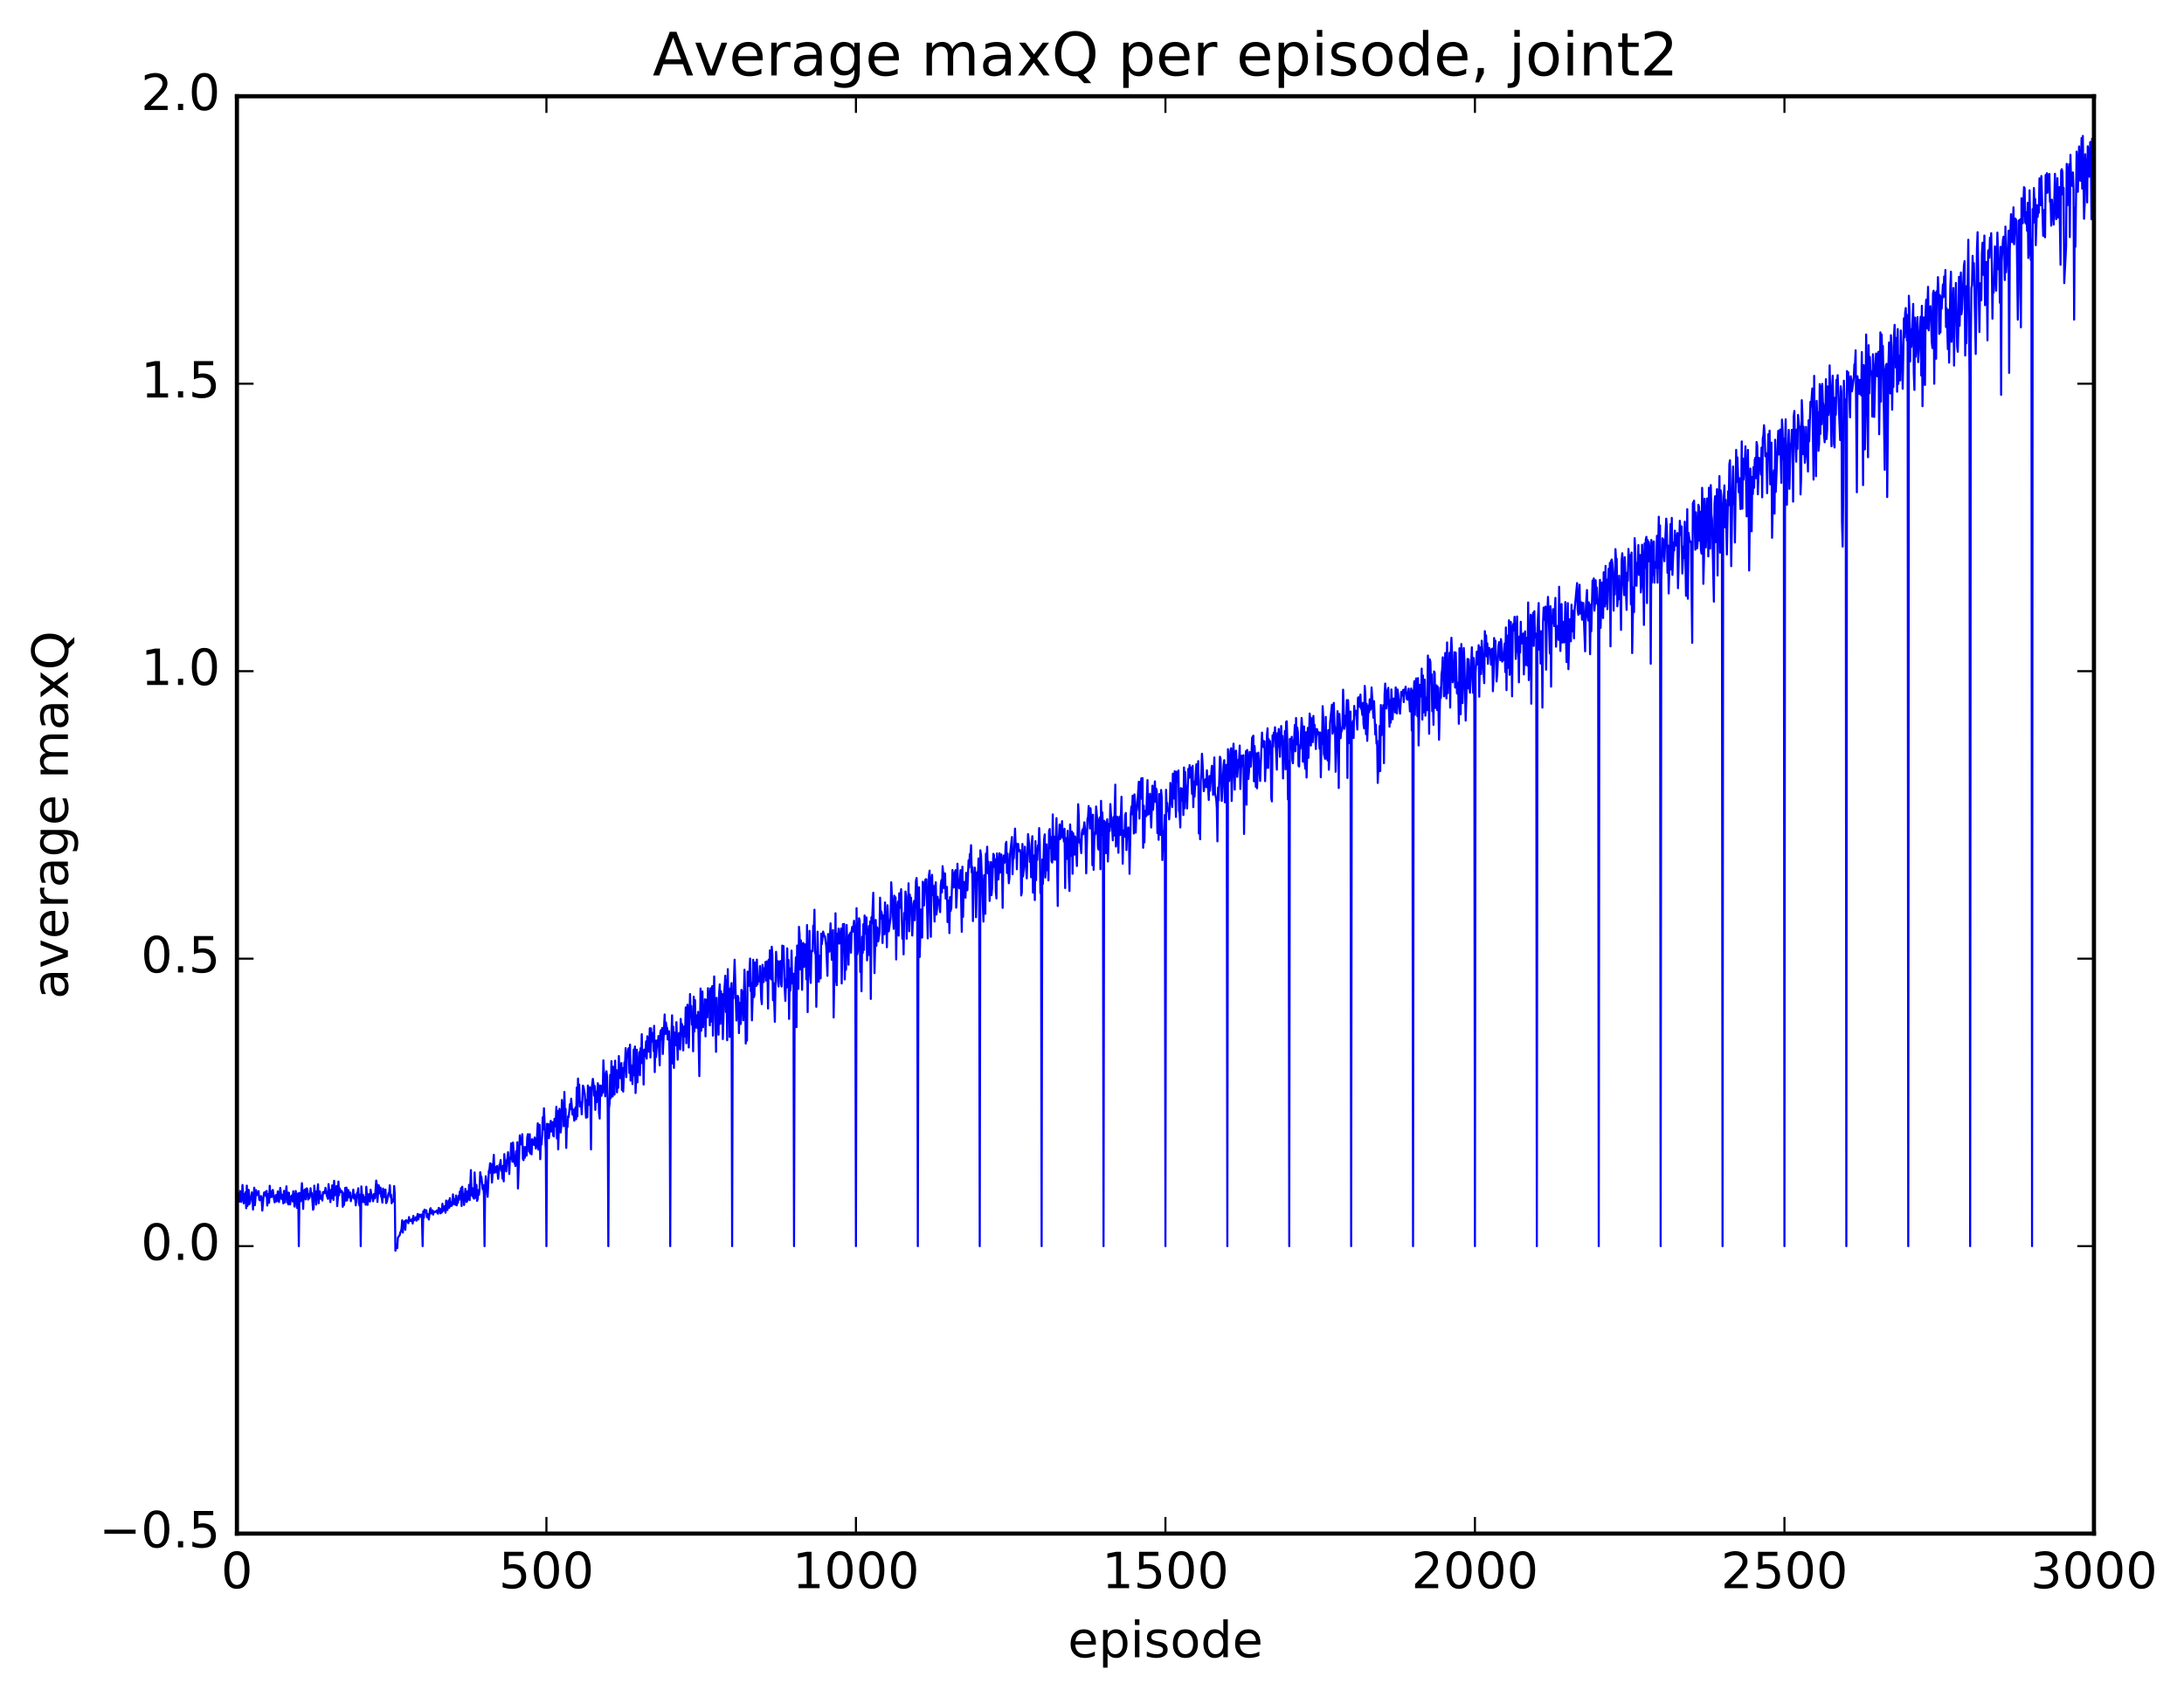 <?xml version="1.0" encoding="utf-8" standalone="no"?>
<!DOCTYPE svg PUBLIC "-//W3C//DTD SVG 1.1//EN"
  "http://www.w3.org/Graphics/SVG/1.1/DTD/svg11.dtd">
<!-- Created with matplotlib (http://matplotlib.org/) -->
<svg height="408pt" version="1.1" viewBox="0 0 525 408" width="525pt" xmlns="http://www.w3.org/2000/svg" xmlns:xlink="http://www.w3.org/1999/xlink">
 <defs>
  <style type="text/css">
*{stroke-linecap:butt;stroke-linejoin:round;stroke-miterlimit:100000;}
  </style>
 </defs>
 <g id="figure_1">
  <g id="patch_1">
   <path d="M 0 408.169 
L 525.823 408.169 
L 525.823 0 
L 0 0 
z
" style="fill:#ffffff;"/>
  </g>
  <g id="axes_1">
   <g id="patch_2">
    <path d="M 56.953 368.742 
L 503.353 368.742 
L 503.353 23.142 
L 56.953 23.142 
z
" style="fill:#ffffff;"/>
   </g>
   <g id="line2d_1">
    <path clip-path="url(#p7dc9405405)" d="M 57.102 286.986 
L 57.251 288.777 
L 57.4 286.924 
L 57.548 288.94 
L 57.697 286.358 
L 57.995 288.99 
L 58.144 287.891 
L 58.292 284.922 
L 58.59 289.345 
L 58.739 287.109 
L 58.888 289.135 
L 59.036 286.664 
L 59.185 290.519 
L 59.334 285.075 
L 59.483 289.971 
L 59.78 286.093 
L 59.929 289.542 
L 60.078 289.241 
L 60.524 286.686 
L 60.673 287.528 
L 60.822 290.827 
L 61.12 285.574 
L 61.268 289.797 
L 61.566 286.16 
L 61.715 287.382 
L 61.864 286.766 
L 62.012 287.01 
L 62.161 286.398 
L 62.31 288.4 
L 62.459 288.605 
L 62.608 287.749 
L 62.756 287.594 
L 62.905 288.44 
L 63.054 291.075 
L 63.352 287.662 
L 63.5 286.722 
L 63.649 287.294 
L 63.798 286.597 
L 63.947 287.654 
L 64.096 286.35 
L 64.244 289.861 
L 64.542 287.083 
L 64.691 289.195 
L 64.84 285.108 
L 64.988 287.855 
L 65.137 287.109 
L 65.286 287.815 
L 65.435 286.27 
L 65.584 286.109 
L 65.881 288.346 
L 66.03 289.101 
L 66.328 287.333 
L 66.476 288.867 
L 66.625 288.577 
L 66.774 286.467 
L 67.072 289.008 
L 67.369 285.621 
L 67.667 288.275 
L 67.816 287.252 
L 68.113 289.354 
L 68.262 286.329 
L 68.411 289.127 
L 68.56 287.082 
L 68.708 286.852 
L 68.857 285.236 
L 69.006 289.118 
L 69.155 286.748 
L 69.304 289.59 
L 69.452 286.773 
L 69.601 289.024 
L 69.75 289.577 
L 69.899 287.675 
L 70.048 288.12 
L 70.196 287.4 
L 70.345 288.879 
L 70.494 286.425 
L 70.792 290.115 
L 71.089 286.357 
L 71.238 287.796 
L 71.387 290.443 
L 71.536 287.26 
L 71.684 286.939 
L 71.833 299.622 
L 71.982 286.823 
L 72.28 288.827 
L 72.577 284.481 
L 72.726 286.703 
L 72.875 290.672 
L 73.024 286.24 
L 73.172 287.154 
L 73.321 285.997 
L 73.47 288.389 
L 73.619 285.805 
L 73.768 285.724 
L 73.916 286.145 
L 74.065 288.42 
L 74.214 287.13 
L 74.363 288.118 
L 74.512 287.513 
L 74.66 285.708 
L 74.809 287.494 
L 74.958 286.856 
L 75.256 290.87 
L 75.404 290.424 
L 75.553 285.076 
L 75.702 287.261 
L 75.851 286.476 
L 76 289.636 
L 76.148 286.582 
L 76.297 286.55 
L 76.446 284.746 
L 76.595 289.309 
L 76.744 286.878 
L 76.892 286.467 
L 77.041 288.243 
L 77.339 287.459 
L 77.488 288.652 
L 77.636 286.642 
L 77.785 287.02 
L 77.934 286.522 
L 78.083 286.834 
L 78.232 285.607 
L 78.529 287.33 
L 78.827 288.245 
L 78.976 284.704 
L 79.273 287.375 
L 79.422 289.037 
L 79.571 286.118 
L 79.72 288.119 
L 79.868 284.997 
L 80.166 288.508 
L 80.315 283.905 
L 80.464 287.408 
L 80.612 286.586 
L 80.761 286.69 
L 80.91 285.141 
L 81.059 290.004 
L 81.208 288.263 
L 81.356 284.103 
L 81.505 287.391 
L 81.654 285.717 
L 81.952 286.625 
L 82.1 286.36 
L 82.249 286.519 
L 82.398 290.171 
L 82.547 286.928 
L 82.696 289.731 
L 82.993 285.604 
L 83.142 288.7 
L 83.291 285.562 
L 83.44 288.607 
L 83.588 286.624 
L 83.737 286.133 
L 83.886 287.915 
L 84.035 287.599 
L 84.184 286.712 
L 84.332 288.82 
L 84.481 288.012 
L 84.63 287.891 
L 84.779 287.418 
L 84.928 286.035 
L 85.076 288.174 
L 85.225 287.191 
L 85.374 288.099 
L 85.523 289.823 
L 85.82 286.845 
L 85.969 286.812 
L 86.118 285.707 
L 86.267 289.192 
L 86.416 289.868 
L 86.564 287.249 
L 86.713 299.622 
L 86.862 285.268 
L 87.16 288.957 
L 87.308 287.33 
L 87.457 289.062 
L 87.606 288.867 
L 87.755 287.839 
L 87.904 289.661 
L 88.052 285.337 
L 88.35 289.696 
L 88.648 287.13 
L 88.796 287.546 
L 88.945 288.896 
L 89.094 286.057 
L 89.392 287.99 
L 89.54 288.1 
L 89.689 288.832 
L 89.838 287.116 
L 89.987 288.177 
L 90.136 288.099 
L 90.433 283.858 
L 90.582 284.805 
L 90.731 288.996 
L 91.028 284.965 
L 91.326 286.951 
L 91.475 285.554 
L 91.624 287.647 
L 91.772 288.04 
L 91.921 289.163 
L 92.07 285.782 
L 92.219 286.281 
L 92.368 287.824 
L 92.665 286.016 
L 92.814 289.276 
L 92.963 289.078 
L 93.26 287.615 
L 93.409 286.883 
L 93.558 286.898 
L 93.707 284.984 
L 93.856 287.823 
L 94.004 287.274 
L 94.153 289.319 
L 94.302 288.444 
L 94.451 288.933 
L 94.6 288.778 
L 94.748 285.171 
L 94.897 287.046 
L 95.046 300.728 
L 95.344 299.27 
L 95.492 300.104 
L 95.641 297.578 
L 96.088 296.979 
L 96.236 296.258 
L 96.385 296.138 
L 96.534 295.363 
L 96.683 293.398 
L 96.832 296.369 
L 96.98 293.982 
L 97.278 293.619 
L 97.427 295.696 
L 97.576 293.4 
L 97.724 293.654 
L 97.873 293.474 
L 98.171 294.102 
L 98.32 292.636 
L 98.468 293.551 
L 98.617 293.324 
L 98.766 293.618 
L 98.915 293.508 
L 99.064 293.082 
L 99.212 294.185 
L 99.361 292.354 
L 99.51 293.452 
L 99.808 292.941 
L 99.956 292.683 
L 100.105 293.505 
L 100.403 291.872 
L 100.552 293.217 
L 100.849 292.043 
L 101.147 292.534 
L 101.296 292.024 
L 101.444 293.386 
L 101.593 299.622 
L 101.742 291.269 
L 101.891 292.789 
L 102.04 290.837 
L 102.188 291.4 
L 102.337 291.38 
L 102.486 290.986 
L 102.635 292.677 
L 102.784 291.915 
L 103.081 293.226 
L 103.379 290.731 
L 103.528 290.504 
L 103.676 291.765 
L 103.974 291.026 
L 104.123 292.04 
L 104.272 291.289 
L 104.569 291.436 
L 104.718 291.264 
L 104.867 291.386 
L 105.016 291.049 
L 105.164 291.707 
L 105.313 291.823 
L 105.462 290.434 
L 105.611 290.746 
L 105.76 290.603 
L 105.908 291.744 
L 106.057 291.361 
L 106.206 291.525 
L 106.355 289.426 
L 106.504 291.18 
L 106.801 290.036 
L 107.099 291.582 
L 107.248 288.661 
L 107.545 290.942 
L 107.843 288.653 
L 107.992 290.404 
L 108.14 288.075 
L 108.289 290.008 
L 108.438 289.09 
L 108.587 289.939 
L 108.736 289.489 
L 108.884 287.181 
L 109.033 289.519 
L 109.182 288.289 
L 109.331 288.772 
L 109.48 289.672 
L 109.628 287.448 
L 109.777 289.819 
L 109.926 289.025 
L 110.075 289.202 
L 110.224 287.508 
L 110.372 288.498 
L 110.521 286.519 
L 110.67 287.596 
L 110.819 285.69 
L 110.968 289.977 
L 111.116 285.327 
L 111.265 287.479 
L 111.414 287.108 
L 111.563 289.731 
L 111.86 285.832 
L 112.009 286.945 
L 112.158 289.017 
L 112.307 288.775 
L 112.456 286.38 
L 112.604 288.355 
L 112.753 284.884 
L 112.902 288.561 
L 113.2 281.334 
L 113.348 287.42 
L 113.497 285.643 
L 113.646 287.739 
L 113.795 287.823 
L 113.944 288.21 
L 114.092 281.91 
L 114.39 288.011 
L 114.539 284.921 
L 114.688 288.741 
L 114.836 288.248 
L 114.985 286.147 
L 115.134 287.286 
L 115.283 285.869 
L 115.432 281.848 
L 115.58 282.804 
L 115.729 282.989 
L 116.027 285.929 
L 116.176 284.942 
L 116.324 287.107 
L 116.473 299.622 
L 116.622 285.551 
L 116.771 282.809 
L 117.217 287.768 
L 117.515 281.51 
L 117.664 281.169 
L 117.812 279.692 
L 117.961 282.007 
L 118.11 279.893 
L 118.259 284.327 
L 118.705 277.671 
L 118.854 281.969 
L 119.003 280.628 
L 119.152 280.66 
L 119.3 281.851 
L 119.449 280.333 
L 119.747 283.431 
L 120.044 280.081 
L 120.193 280.046 
L 120.342 278.926 
L 120.491 281.474 
L 120.64 281.101 
L 120.788 283.395 
L 120.937 280.286 
L 121.086 284.048 
L 121.235 277.499 
L 121.384 280.215 
L 121.532 279.701 
L 121.681 281.65 
L 121.83 279.017 
L 121.979 278.488 
L 122.128 277.039 
L 122.425 282.279 
L 122.574 278.358 
L 122.723 278.734 
L 122.872 274.904 
L 123.169 279.314 
L 123.318 274.717 
L 123.616 279.456 
L 123.764 279.719 
L 123.913 280.369 
L 124.062 276.76 
L 124.211 280.036 
L 124.36 274.634 
L 124.508 285.761 
L 124.806 277.578 
L 124.955 272.989 
L 125.104 275.176 
L 125.252 274.214 
L 125.401 275.188 
L 125.55 272.701 
L 125.699 278.663 
L 125.848 278.958 
L 125.996 275.8 
L 126.145 278.365 
L 126.443 275.762 
L 126.592 277.847 
L 126.74 273.549 
L 126.889 272.704 
L 127.038 274.029 
L 127.187 276.888 
L 127.336 272.707 
L 127.484 277.351 
L 127.633 274.206 
L 127.782 277.55 
L 127.931 273.902 
L 128.377 275.315 
L 128.526 273.506 
L 128.675 274.369 
L 128.824 276.16 
L 128.972 275.536 
L 129.27 270.083 
L 129.419 276.417 
L 129.716 270.443 
L 129.865 278.717 
L 130.014 274.101 
L 130.163 275.199 
L 130.312 273.175 
L 130.46 268.645 
L 130.609 271.564 
L 130.758 266.476 
L 131.204 276.577 
L 131.353 299.622 
L 131.502 270.21 
L 131.651 271.699 
L 131.8 270.271 
L 131.948 273.664 
L 132.395 269.486 
L 132.544 272.066 
L 132.692 269.986 
L 132.841 269.809 
L 132.99 273.068 
L 133.139 273.247 
L 133.288 268.996 
L 133.436 270.853 
L 133.585 270.214 
L 133.734 266.124 
L 133.883 273.735 
L 134.032 267.121 
L 134.18 276.358 
L 134.478 266.613 
L 134.627 268.094 
L 134.776 272.272 
L 134.924 270.815 
L 135.073 264.49 
L 135.222 266.566 
L 135.371 265.654 
L 135.52 270.791 
L 135.668 262.547 
L 135.817 268.428 
L 135.966 266.635 
L 136.115 276.005 
L 136.264 270.498 
L 136.412 270.986 
L 136.561 268.38 
L 136.71 268.596 
L 137.008 265.491 
L 137.156 266.659 
L 137.305 264.166 
L 137.603 267.976 
L 137.752 266.759 
L 138.049 269.474 
L 138.198 266.816 
L 138.347 266.25 
L 138.496 269.105 
L 138.644 261.49 
L 138.793 268.436 
L 138.942 259.333 
L 139.091 262.776 
L 139.24 260.759 
L 139.388 266.039 
L 139.537 264.981 
L 139.686 265.317 
L 139.835 267.935 
L 140.132 261.021 
L 140.281 261.384 
L 140.579 263.189 
L 140.876 268.744 
L 141.025 264.485 
L 141.174 268.628 
L 141.323 260.997 
L 141.62 265.671 
L 141.769 261.425 
L 141.918 264.597 
L 142.067 276.37 
L 142.216 261.916 
L 142.513 259.404 
L 142.662 260.656 
L 142.811 263.441 
L 142.96 261.117 
L 143.108 266.854 
L 143.257 262.509 
L 143.406 265.027 
L 143.704 260.449 
L 143.852 261.238 
L 144.001 267.635 
L 144.15 268.948 
L 144.299 261.004 
L 144.448 261.04 
L 144.596 263.465 
L 144.745 262.307 
L 144.894 262.741 
L 145.043 254.952 
L 145.34 261.328 
L 145.489 263.609 
L 145.638 258.427 
L 145.787 257.576 
L 145.936 258.868 
L 146.084 266.326 
L 146.233 299.622 
L 146.382 266.477 
L 146.531 265.404 
L 146.68 258.453 
L 146.828 264.061 
L 146.977 255.134 
L 147.275 263.631 
L 147.424 256.508 
L 147.721 263.175 
L 147.87 255.035 
L 148.019 259.96 
L 148.168 257.263 
L 148.316 262.644 
L 148.465 259.136 
L 148.614 261.548 
L 148.763 253.919 
L 148.912 258.366 
L 149.06 259.231 
L 149.358 255.604 
L 149.507 262.093 
L 149.656 256.793 
L 149.804 262.469 
L 150.102 255.452 
L 150.251 255.796 
L 150.4 252.005 
L 150.548 258.986 
L 150.697 253.599 
L 150.846 254.136 
L 150.995 252.36 
L 151.144 252.004 
L 151.292 257.996 
L 151.441 251.176 
L 151.59 259.824 
L 151.739 259.019 
L 151.888 256.178 
L 152.036 260.649 
L 152.334 252.353 
L 152.483 258.565 
L 152.632 251.622 
L 152.78 262.809 
L 152.929 259.509 
L 153.078 252.391 
L 153.227 260.243 
L 153.376 255.577 
L 153.524 256.492 
L 153.673 252.981 
L 153.822 258.54 
L 153.971 252.045 
L 154.12 255.663 
L 154.268 248.668 
L 154.417 255.304 
L 154.566 252.602 
L 154.715 260.769 
L 154.864 252.373 
L 155.012 254.056 
L 155.161 253.155 
L 155.31 250.379 
L 155.459 254.543 
L 155.608 249.162 
L 155.905 252.853 
L 156.054 251.639 
L 156.203 247.233 
L 156.352 254.261 
L 156.5 247.26 
L 156.649 250.439 
L 156.798 249.896 
L 156.947 248.381 
L 157.096 252.715 
L 157.244 246.654 
L 157.393 257.777 
L 157.542 250.181 
L 157.691 254.175 
L 157.988 250.145 
L 158.137 251.6 
L 158.286 249.113 
L 158.584 256.146 
L 158.732 248.295 
L 158.881 247.697 
L 159.03 249.953 
L 159.179 247.18 
L 159.328 253.417 
L 159.774 243.924 
L 159.923 248.65 
L 160.072 245.848 
L 160.22 246.969 
L 160.369 247.145 
L 160.518 249.946 
L 160.667 248.286 
L 160.816 247.931 
L 160.964 254.332 
L 161.113 299.622 
L 161.262 253.499 
L 161.56 244.128 
L 161.708 255.726 
L 161.857 246.881 
L 162.006 256.771 
L 162.155 248.257 
L 162.304 251.357 
L 162.452 251.05 
L 162.601 245.774 
L 162.899 254.799 
L 163.048 249.387 
L 163.196 248.397 
L 163.345 249.225 
L 163.494 252.308 
L 163.643 244.984 
L 163.792 248.353 
L 163.94 246.225 
L 164.238 252.554 
L 164.387 246.82 
L 164.536 249.097 
L 164.684 249.214 
L 164.833 242.24 
L 164.982 250.85 
L 165.131 242.443 
L 165.28 241.57 
L 165.428 245.179 
L 165.577 251.859 
L 165.875 239.012 
L 166.024 244.546 
L 166.172 241.887 
L 166.321 246.389 
L 166.47 244.327 
L 166.619 252.776 
L 166.768 239.656 
L 166.916 248.031 
L 167.065 240.458 
L 167.214 247.08 
L 167.363 244.12 
L 167.512 246.865 
L 167.66 247.194 
L 167.809 243.28 
L 168.107 258.751 
L 168.404 237.678 
L 168.553 247.836 
L 168.702 239.203 
L 168.851 238.399 
L 169 247.002 
L 169.148 244.386 
L 169.297 246.087 
L 169.446 240.267 
L 169.595 249.183 
L 169.744 240.365 
L 169.892 244.484 
L 170.041 244.627 
L 170.19 237.604 
L 170.339 240.017 
L 170.488 238.45 
L 170.636 246.539 
L 170.785 237.676 
L 170.934 245.641 
L 171.083 237.623 
L 171.232 237.091 
L 171.38 249.009 
L 171.678 234.773 
L 171.827 243.209 
L 171.976 242.551 
L 172.124 252.902 
L 172.273 239.916 
L 172.422 247.138 
L 172.571 242.366 
L 172.72 248.792 
L 172.868 238.872 
L 173.017 236.694 
L 173.166 246.178 
L 173.315 238.344 
L 173.464 245.092 
L 173.612 239.023 
L 173.761 249.839 
L 174.059 239.169 
L 174.356 234.593 
L 174.505 243.334 
L 174.654 235.621 
L 174.803 250.113 
L 174.952 233.015 
L 175.1 242.47 
L 175.249 237.72 
L 175.398 249.337 
L 175.696 237.668 
L 175.844 236.381 
L 175.993 299.622 
L 176.142 240.019 
L 176.291 240.067 
L 176.588 230.743 
L 177.035 245.375 
L 177.332 239.451 
L 177.481 239.872 
L 177.63 248.402 
L 177.779 241.12 
L 177.928 242.361 
L 178.076 246.203 
L 178.225 238.004 
L 178.374 238.373 
L 178.523 240.823 
L 178.672 245.32 
L 178.969 233.157 
L 179.118 238.46 
L 179.267 250.911 
L 179.416 246.147 
L 179.564 250.195 
L 179.713 233.623 
L 180.011 237.067 
L 180.308 230.478 
L 180.457 238.279 
L 180.606 236.312 
L 180.755 245.33 
L 180.904 240.561 
L 181.052 230.777 
L 181.201 239.784 
L 181.35 239.277 
L 181.499 231.416 
L 181.648 236.48 
L 181.796 237.064 
L 181.945 230.729 
L 182.094 236.687 
L 182.243 235.087 
L 182.392 235.977 
L 182.54 234.969 
L 182.689 232.295 
L 182.987 240.19 
L 183.136 241.436 
L 183.284 231.988 
L 183.582 236.121 
L 183.731 232.8 
L 183.88 233.694 
L 184.028 231.293 
L 184.177 235.773 
L 184.326 231.161 
L 184.475 232.825 
L 184.624 242.488 
L 184.772 230.753 
L 184.921 235.21 
L 185.07 228.513 
L 185.368 235.493 
L 185.516 227.634 
L 185.665 229.506 
L 185.814 240.502 
L 185.963 236.371 
L 186.26 245.692 
L 186.558 228.853 
L 186.707 231.724 
L 186.856 231.02 
L 187.004 235.953 
L 187.153 237.19 
L 187.302 231.196 
L 187.451 232.383 
L 187.6 231.072 
L 187.748 236.597 
L 187.897 237.201 
L 188.046 227.358 
L 188.195 229.781 
L 188.344 227.471 
L 188.641 237.888 
L 188.79 240.657 
L 188.939 235.477 
L 189.088 237.454 
L 189.236 228.027 
L 189.385 237.296 
L 189.534 230.787 
L 189.683 244.991 
L 189.832 232.838 
L 189.98 238.209 
L 190.129 236.137 
L 190.278 228.563 
L 190.427 236.436 
L 190.724 234.129 
L 190.873 299.622 
L 191.022 237.475 
L 191.32 230.18 
L 191.468 246.969 
L 191.617 227.341 
L 191.766 230.424 
L 191.915 237.749 
L 192.064 222.848 
L 192.212 224.787 
L 192.361 233.095 
L 192.51 226.098 
L 192.659 227.386 
L 192.808 237.996 
L 192.956 228.674 
L 193.105 226.73 
L 193.254 232.492 
L 193.552 227.066 
L 193.7 230.071 
L 193.849 235.498 
L 193.998 222.427 
L 194.147 243.355 
L 194.296 229.066 
L 194.444 229.668 
L 194.593 223.814 
L 194.742 234.532 
L 194.891 236.333 
L 195.04 228.742 
L 195.188 228.551 
L 195.337 228.721 
L 195.486 222.573 
L 195.635 223.727 
L 195.784 218.731 
L 195.932 229.205 
L 196.081 228.842 
L 196.23 242.078 
L 196.528 224.005 
L 196.825 236.048 
L 196.974 229.796 
L 197.123 231.272 
L 197.272 235.247 
L 197.42 224.487 
L 197.569 226.995 
L 197.867 223.998 
L 198.164 225.097 
L 198.313 225.141 
L 198.611 227.407 
L 198.908 234.627 
L 199.057 224.582 
L 199.206 225.609 
L 199.355 228.815 
L 199.652 222.009 
L 199.95 230.775 
L 200.099 228.763 
L 200.248 223.621 
L 200.396 244.647 
L 200.545 235.23 
L 200.694 236.039 
L 200.843 219.585 
L 200.992 234.629 
L 201.14 236.88 
L 201.289 224.5 
L 201.438 225.863 
L 201.587 223.273 
L 201.736 226.877 
L 201.884 226.797 
L 202.182 223.241 
L 202.331 236.466 
L 202.628 222.191 
L 202.777 229.01 
L 202.926 222.161 
L 203.075 235.499 
L 203.224 227.973 
L 203.372 233.148 
L 203.521 222.405 
L 203.67 227.69 
L 203.819 226.298 
L 203.968 231.955 
L 204.116 224.779 
L 204.265 224.774 
L 204.414 224.242 
L 204.563 229.073 
L 204.712 223.903 
L 204.86 222.863 
L 205.009 224.012 
L 205.307 221.381 
L 205.456 223.536 
L 205.604 231.851 
L 205.753 299.622 
L 205.902 218.366 
L 206.051 229.506 
L 206.2 228.861 
L 206.497 220.781 
L 206.646 221.274 
L 206.795 233.678 
L 206.944 229.998 
L 207.092 238.344 
L 207.241 225.235 
L 207.39 229.134 
L 207.539 222.204 
L 207.688 228.404 
L 207.836 220.116 
L 207.985 224.515 
L 208.134 220.883 
L 208.283 220.594 
L 208.432 230.9 
L 208.729 224.946 
L 208.878 222.653 
L 209.027 229.72 
L 209.176 221.556 
L 209.324 240.191 
L 209.473 220.544 
L 209.622 222.063 
L 209.92 214.65 
L 210.217 233.976 
L 210.515 221.202 
L 210.664 227.395 
L 210.812 222.945 
L 210.961 223.219 
L 211.11 226.338 
L 211.408 224.304 
L 211.556 215.842 
L 211.705 220.876 
L 211.854 219.122 
L 212.003 219.853 
L 212.152 226.738 
L 212.3 220.119 
L 212.449 224.421 
L 212.598 224.625 
L 212.747 216.977 
L 212.896 222 
L 213.044 220.603 
L 213.193 227.76 
L 213.342 217.662 
L 213.64 223.951 
L 214.086 220.66 
L 214.235 212.141 
L 214.83 223.336 
L 214.979 215.353 
L 215.128 221.478 
L 215.276 215.758 
L 215.425 230.697 
L 215.574 219.613 
L 215.872 216.76 
L 216.02 224.964 
L 216.169 214.776 
L 216.318 218.31 
L 216.616 213.793 
L 216.913 225.698 
L 217.062 222.509 
L 217.211 229.469 
L 217.36 219.506 
L 217.508 221.075 
L 217.657 214.375 
L 217.806 215.498 
L 217.955 225.711 
L 218.104 216.653 
L 218.252 220.595 
L 218.401 212.384 
L 218.55 223.912 
L 218.699 215.098 
L 218.848 217.221 
L 218.996 215.845 
L 219.294 224.945 
L 219.592 217.296 
L 219.74 216.606 
L 219.889 221.257 
L 220.187 211.781 
L 220.336 211.1 
L 220.484 214.275 
L 220.633 299.622 
L 220.782 217.276 
L 220.931 213.337 
L 221.08 230.103 
L 221.377 218.674 
L 221.526 218.771 
L 221.675 225.439 
L 221.824 211.996 
L 221.972 212.72 
L 222.121 217.723 
L 222.419 211.581 
L 222.568 211.377 
L 222.716 211.441 
L 223.014 225.629 
L 223.312 210.418 
L 223.46 209.329 
L 223.758 225.245 
L 223.907 211.852 
L 224.056 210.345 
L 224.204 215.22 
L 224.353 212.957 
L 224.651 221.584 
L 224.8 213.407 
L 224.948 212.137 
L 225.097 219.897 
L 225.246 218.547 
L 225.395 215.617 
L 225.544 217.158 
L 225.692 216.425 
L 225.99 219.312 
L 226.139 212.999 
L 226.288 211.63 
L 226.436 214.561 
L 226.585 208.262 
L 226.734 209.948 
L 226.883 213.503 
L 227.18 210 
L 227.329 216.07 
L 227.478 215.071 
L 227.627 213.244 
L 227.776 221.701 
L 228.073 216.521 
L 228.222 224.354 
L 228.371 215.706 
L 228.52 219.01 
L 228.668 218.322 
L 228.966 209.182 
L 229.264 213.401 
L 229.412 210.16 
L 229.71 209.223 
L 229.859 218.241 
L 230.008 215.409 
L 230.156 207.673 
L 230.305 212.469 
L 230.454 212.851 
L 230.603 213.585 
L 230.752 212.061 
L 230.9 209.231 
L 231.198 224.052 
L 231.347 208.39 
L 231.496 220.458 
L 231.644 212.968 
L 231.793 212.061 
L 232.091 215.858 
L 232.24 209.871 
L 232.388 210.888 
L 232.537 214.059 
L 232.835 206.846 
L 232.984 208.61 
L 233.132 205.347 
L 233.281 205.963 
L 233.43 203.217 
L 233.579 209.742 
L 233.728 208.463 
L 233.876 221.465 
L 234.025 211.973 
L 234.174 210.957 
L 234.323 208.605 
L 234.472 210.592 
L 234.62 220.542 
L 234.918 209.726 
L 235.067 211.721 
L 235.216 206.409 
L 235.364 207.331 
L 235.513 299.622 
L 235.662 204.447 
L 235.811 205.579 
L 236.406 221.588 
L 236.555 210.425 
L 236.704 210.68 
L 236.852 219.717 
L 237.001 205.269 
L 237.15 207.054 
L 237.299 203.589 
L 237.448 209.974 
L 237.596 207.188 
L 237.745 209.822 
L 237.894 216.617 
L 238.192 207.277 
L 238.34 215.231 
L 238.489 213.514 
L 238.787 205.298 
L 238.936 205.596 
L 239.084 208.48 
L 239.233 206.598 
L 239.382 214.325 
L 239.531 216.03 
L 239.68 205.196 
L 239.977 211.476 
L 240.126 209.42 
L 240.275 205.159 
L 240.424 209.81 
L 240.572 209.446 
L 240.721 205.461 
L 240.87 207.721 
L 241.019 218.281 
L 241.168 207.727 
L 241.316 205.698 
L 241.465 207.455 
L 241.614 206.539 
L 241.763 202.911 
L 241.912 202.404 
L 242.06 209.9 
L 242.209 205.258 
L 242.507 212.366 
L 242.656 210.991 
L 242.804 205.511 
L 243.251 201.259 
L 243.4 210.184 
L 243.548 205.727 
L 243.697 206.386 
L 243.995 199.232 
L 244.144 203.194 
L 244.292 202.825 
L 244.441 209.004 
L 244.59 203.566 
L 244.739 202.9 
L 244.888 204.502 
L 245.036 204.67 
L 245.185 204.364 
L 245.334 205.232 
L 245.483 215.308 
L 245.632 214.604 
L 245.78 202.933 
L 245.929 210.721 
L 246.227 207.267 
L 246.376 203.581 
L 246.673 209.048 
L 246.822 211.191 
L 247.12 200.554 
L 247.417 203.266 
L 247.566 207.236 
L 247.715 204.591 
L 247.864 210.937 
L 248.012 202.661 
L 248.161 201.058 
L 248.31 214.628 
L 248.459 205.672 
L 248.608 208.221 
L 248.756 216.409 
L 248.905 202.245 
L 249.054 211.623 
L 249.203 204.033 
L 249.352 206.752 
L 249.5 203.262 
L 249.649 204.232 
L 249.798 199.115 
L 249.947 202.822 
L 250.096 214.747 
L 250.244 209.577 
L 250.393 299.622 
L 250.542 206.649 
L 250.691 212.54 
L 250.988 201.776 
L 251.137 200.621 
L 251.286 211.004 
L 251.584 203.022 
L 251.732 209.247 
L 251.881 205.279 
L 252.03 211.677 
L 252.179 199.824 
L 252.328 199.337 
L 252.476 203.884 
L 252.625 201.273 
L 252.774 207.041 
L 252.923 207.39 
L 253.072 195.82 
L 253.22 206.687 
L 253.369 201.145 
L 253.667 206.717 
L 253.964 196.721 
L 254.262 217.834 
L 254.411 202.426 
L 254.56 200.969 
L 254.708 198.235 
L 254.857 201.745 
L 255.006 200.939 
L 255.304 197.439 
L 255.452 201.446 
L 255.601 200.581 
L 255.75 202.353 
L 255.899 199.285 
L 256.048 213.531 
L 256.196 201.532 
L 256.345 206.566 
L 256.643 199.76 
L 256.94 210.905 
L 257.089 214.223 
L 257.238 198.224 
L 257.536 205.801 
L 257.684 199.946 
L 257.833 210.085 
L 257.982 200.343 
L 258.28 205.503 
L 258.428 201.092 
L 258.577 201.863 
L 258.875 208.224 
L 259.172 193.358 
L 259.321 196.086 
L 259.47 202.592 
L 259.619 201.883 
L 259.916 205.121 
L 260.065 200.286 
L 260.214 199.433 
L 260.363 200.582 
L 260.66 197.713 
L 260.809 199.096 
L 260.958 201.769 
L 261.107 209.982 
L 261.404 196.919 
L 261.553 196.465 
L 261.702 193.8 
L 262 199.204 
L 262.148 194.337 
L 262.297 197.022 
L 262.446 197.609 
L 262.595 208.029 
L 262.744 195.897 
L 262.892 209.151 
L 263.041 201.865 
L 263.19 200.199 
L 263.339 200.524 
L 263.488 193.914 
L 263.785 197.422 
L 263.934 203.665 
L 264.083 204.281 
L 264.232 197.142 
L 264.38 196.533 
L 264.529 208.994 
L 264.678 192.558 
L 264.827 200.799 
L 264.976 195.313 
L 265.124 199.091 
L 265.273 299.622 
L 265.422 197.357 
L 265.571 197.574 
L 265.868 205.132 
L 266.017 198.378 
L 266.166 196.979 
L 266.315 207.136 
L 266.612 198.048 
L 266.761 199.77 
L 266.91 193.331 
L 267.208 198.453 
L 267.356 199.213 
L 267.505 202.051 
L 267.654 196.471 
L 267.803 200.907 
L 268.1 188.664 
L 268.249 203.542 
L 268.398 201.78 
L 268.547 196.379 
L 268.696 198.565 
L 268.844 205.039 
L 268.993 196.999 
L 269.142 196.343 
L 269.291 200.762 
L 269.588 191.576 
L 269.886 207.668 
L 270.035 199.69 
L 270.184 201.297 
L 270.332 200.744 
L 270.481 195.905 
L 270.63 195.469 
L 270.779 204.396 
L 270.928 200.675 
L 271.076 200.846 
L 271.225 198.953 
L 271.374 200.194 
L 271.523 210.106 
L 271.82 195.765 
L 271.969 193.91 
L 272.118 195.787 
L 272.267 191.307 
L 272.416 191.658 
L 272.564 200.41 
L 272.713 190.996 
L 272.862 192.949 
L 273.011 200.176 
L 273.16 195.21 
L 273.308 194.601 
L 273.755 187.954 
L 273.904 196.826 
L 274.052 188.036 
L 274.201 190.969 
L 274.35 187.145 
L 274.499 192.109 
L 274.648 187.092 
L 274.796 203.84 
L 274.945 193.726 
L 275.094 202.554 
L 275.243 194.981 
L 275.54 196.241 
L 275.838 187.574 
L 275.987 195.874 
L 276.136 194.778 
L 276.284 195.663 
L 276.433 190.851 
L 276.731 198.97 
L 277.028 188.913 
L 277.177 194.708 
L 277.624 187.875 
L 277.772 192.816 
L 277.921 189.628 
L 278.07 190.236 
L 278.219 200.299 
L 278.368 193.888 
L 278.516 201.917 
L 278.665 190.924 
L 278.963 200.732 
L 279.112 189.942 
L 279.26 191.706 
L 279.409 206.793 
L 279.707 199.882 
L 279.856 200.282 
L 280.004 195.961 
L 280.153 299.622 
L 280.302 189.904 
L 280.451 194.268 
L 280.6 193.06 
L 280.748 195.051 
L 280.897 194.906 
L 281.046 197.013 
L 281.195 194.605 
L 281.344 188.244 
L 281.79 194.044 
L 281.939 186.033 
L 282.088 191.203 
L 282.236 192.003 
L 282.385 185.447 
L 282.683 196.43 
L 282.832 185.549 
L 282.98 186.16 
L 283.129 187.991 
L 283.278 185.256 
L 283.427 194.948 
L 283.576 195.61 
L 283.724 198.952 
L 283.873 189.499 
L 284.022 191.909 
L 284.171 192.51 
L 284.32 189.653 
L 284.468 195.965 
L 284.617 184.53 
L 284.766 194.355 
L 284.915 185.623 
L 285.064 192.667 
L 285.212 188.974 
L 285.361 194.395 
L 285.659 184.879 
L 285.808 187.038 
L 285.956 183.96 
L 286.105 186.872 
L 286.254 184.518 
L 286.552 190.893 
L 286.7 184.14 
L 286.849 194.07 
L 286.998 187.936 
L 287.147 191.55 
L 287.444 185.956 
L 287.593 183.753 
L 287.742 188.66 
L 288.04 183.005 
L 288.188 200.4 
L 288.337 193.391 
L 288.486 201.786 
L 288.635 187.814 
L 288.784 185.812 
L 288.932 181.228 
L 289.081 183.494 
L 289.379 190.225 
L 289.676 187.705 
L 289.825 187.323 
L 289.974 189.214 
L 290.123 185.221 
L 290.272 189.358 
L 290.42 189.562 
L 290.569 192.348 
L 290.718 186.585 
L 290.867 190.104 
L 291.313 184.141 
L 291.462 185.367 
L 291.611 191.116 
L 291.908 182.122 
L 292.057 190.605 
L 292.355 192.14 
L 292.504 194.137 
L 292.652 202.297 
L 292.801 189.35 
L 292.95 192.443 
L 293.248 181.954 
L 293.396 182.415 
L 293.694 192.585 
L 294.14 183.909 
L 294.289 182.771 
L 294.438 192.92 
L 294.587 184.775 
L 294.736 183.954 
L 294.884 183.878 
L 295.033 299.622 
L 295.182 180.139 
L 295.48 187.799 
L 295.777 180.543 
L 295.926 179.917 
L 296.075 192.594 
L 296.372 181.325 
L 296.521 178.81 
L 296.819 189.851 
L 296.968 180.944 
L 297.116 180.481 
L 297.414 186.789 
L 297.712 182.668 
L 297.86 182.56 
L 298.009 179.261 
L 298.158 189.701 
L 298.456 181.705 
L 298.604 184.195 
L 298.902 181.577 
L 299.051 200.516 
L 299.2 186.397 
L 299.348 189.599 
L 299.497 180.629 
L 299.646 193.474 
L 299.795 180.317 
L 299.944 182.789 
L 300.092 187.29 
L 300.241 185.428 
L 300.39 180.811 
L 300.539 181.875 
L 300.688 184.331 
L 300.836 181.932 
L 300.985 177.408 
L 301.283 176.887 
L 301.432 187.869 
L 301.58 179.38 
L 301.729 182.171 
L 301.878 189.183 
L 302.027 181.156 
L 302.176 189.538 
L 302.473 180.962 
L 302.92 187.773 
L 303.366 176.142 
L 303.515 179.545 
L 303.664 178.119 
L 303.812 179.686 
L 303.961 178.23 
L 304.11 187.821 
L 304.259 183.087 
L 304.408 184.69 
L 304.556 176.8 
L 304.705 175.105 
L 304.854 184.618 
L 305.003 177.754 
L 305.152 181.207 
L 305.3 178.201 
L 305.449 180.578 
L 305.598 191.945 
L 305.747 192.686 
L 305.896 176.822 
L 306.044 179.578 
L 306.193 176.174 
L 306.342 177.691 
L 306.491 174.86 
L 306.937 185.057 
L 307.086 176.272 
L 307.235 179.531 
L 307.384 175.269 
L 307.681 181.969 
L 307.979 174.566 
L 308.128 178.927 
L 308.276 176.962 
L 308.425 187.17 
L 308.574 178.221 
L 308.723 181.128 
L 308.872 175.757 
L 309.02 184.99 
L 309.169 173.539 
L 309.318 173.437 
L 309.467 178.824 
L 309.616 192.22 
L 309.764 183.044 
L 309.913 299.622 
L 310.062 177.681 
L 310.211 179.723 
L 310.36 180.146 
L 310.508 177.166 
L 310.657 182.836 
L 310.806 183.519 
L 310.955 178.413 
L 311.104 177.661 
L 311.252 174.326 
L 311.401 180.647 
L 311.55 172.637 
L 311.699 178.969 
L 311.848 174.899 
L 311.996 176.101 
L 312.145 184.101 
L 312.294 184.297 
L 312.443 179.212 
L 312.592 180.004 
L 312.889 172.631 
L 313.038 174.777 
L 313.187 183.126 
L 313.484 174.667 
L 313.633 183.396 
L 313.782 184.869 
L 313.931 176.058 
L 314.08 186.952 
L 314.377 175.025 
L 314.526 182.215 
L 314.824 171.56 
L 314.972 172.805 
L 315.121 179.257 
L 315.27 172.705 
L 315.419 177.346 
L 315.568 178.424 
L 315.716 172.142 
L 315.865 175.618 
L 316.014 174.285 
L 316.312 180.103 
L 316.46 175.302 
L 316.609 175.337 
L 316.758 176.518 
L 316.907 175.997 
L 317.056 177.254 
L 317.204 180.007 
L 317.353 176.126 
L 317.502 186.881 
L 317.651 178.732 
L 317.8 178.904 
L 317.948 169.795 
L 318.097 172.781 
L 318.246 181.273 
L 318.544 182.454 
L 318.692 172.373 
L 318.841 182.369 
L 318.99 178.355 
L 319.139 182.839 
L 319.288 175.548 
L 319.436 185.075 
L 319.585 181.505 
L 319.734 173.723 
L 320.18 169.434 
L 320.329 176.405 
L 320.478 175.709 
L 320.627 168.998 
L 320.776 174.112 
L 320.924 175.214 
L 321.073 185.562 
L 321.52 170.991 
L 321.668 174.871 
L 321.817 189.466 
L 321.966 171.657 
L 322.264 177.496 
L 322.412 175.692 
L 322.561 175.758 
L 322.71 174.431 
L 322.859 165.825 
L 323.156 175.236 
L 323.305 174.253 
L 323.454 172.065 
L 323.603 174.296 
L 323.752 168.327 
L 323.9 187.049 
L 324.049 168.342 
L 324.198 171.852 
L 324.347 178.673 
L 324.496 172.464 
L 324.644 171.087 
L 324.793 299.622 
L 324.942 177.19 
L 325.091 173.905 
L 325.24 173.32 
L 325.388 177.448 
L 325.537 169.73 
L 325.686 171.847 
L 325.835 171.082 
L 325.984 170.901 
L 326.281 175.419 
L 326.43 167.819 
L 326.579 167.646 
L 326.728 169.901 
L 326.876 169.946 
L 327.025 167.008 
L 327.174 170.407 
L 327.323 170.398 
L 327.472 171.88 
L 327.62 168.989 
L 327.769 174.09 
L 327.918 175.148 
L 328.067 164.925 
L 328.216 167.105 
L 328.364 176.532 
L 328.513 169.223 
L 328.662 178.13 
L 328.96 169.665 
L 329.108 171.255 
L 329.257 168.151 
L 329.406 170.666 
L 329.555 170.372 
L 329.704 165.288 
L 330.15 172.587 
L 330.299 168.584 
L 330.596 176.6 
L 330.745 174.234 
L 330.894 178.788 
L 331.043 178.121 
L 331.192 188.247 
L 331.34 184.183 
L 331.489 185.457 
L 331.638 174.577 
L 331.787 185.396 
L 331.936 169.512 
L 332.084 176.775 
L 332.233 170.359 
L 332.382 171.406 
L 332.531 169.554 
L 332.68 183.499 
L 332.828 167.072 
L 332.977 164.358 
L 333.275 170.35 
L 333.572 165.961 
L 333.721 165.375 
L 334.019 174.725 
L 334.168 168.34 
L 334.316 173.751 
L 334.465 165.775 
L 334.763 172.928 
L 334.912 167.993 
L 335.06 169.597 
L 335.209 167.915 
L 335.358 171.297 
L 335.507 165.274 
L 335.804 171.54 
L 335.953 165.779 
L 336.102 166.939 
L 336.4 170.424 
L 336.548 171.59 
L 336.846 166.341 
L 336.995 166.378 
L 337.144 167.232 
L 337.292 165.893 
L 337.441 168.809 
L 337.59 165.792 
L 337.739 166.235 
L 337.888 165.106 
L 338.185 168.09 
L 338.334 168.243 
L 338.632 165.574 
L 338.929 171.049 
L 339.227 165.549 
L 339.376 175.66 
L 339.524 166.025 
L 339.673 299.622 
L 339.822 167.221 
L 339.971 163.814 
L 340.12 171.874 
L 340.268 164.717 
L 340.417 163.127 
L 340.566 164.302 
L 340.715 172.211 
L 340.864 163.054 
L 341.012 179.236 
L 341.31 164.663 
L 341.459 167.489 
L 341.608 167.168 
L 341.756 160.772 
L 341.905 173.022 
L 342.054 162.408 
L 342.203 171.284 
L 342.5 163.407 
L 342.649 172.073 
L 342.947 167.69 
L 343.096 170.73 
L 343.244 157.621 
L 343.393 160.946 
L 343.542 176.429 
L 343.691 158.534 
L 343.84 159.139 
L 343.988 164.243 
L 344.137 162.125 
L 344.286 171.004 
L 344.435 168.05 
L 344.584 174.283 
L 344.732 161.442 
L 344.881 161.763 
L 345.03 170.212 
L 345.328 164.79 
L 345.476 170.741 
L 345.625 165.138 
L 345.774 169.603 
L 345.923 177.862 
L 346.22 165.363 
L 346.369 167.777 
L 346.518 162.2 
L 346.667 161.027 
L 346.816 158.046 
L 347.113 167.422 
L 347.411 157.009 
L 347.56 166.562 
L 347.708 167.936 
L 347.857 154.467 
L 348.006 166.682 
L 348.155 160.426 
L 348.304 162.775 
L 348.452 156.96 
L 348.601 170.135 
L 348.75 156.609 
L 348.899 153.343 
L 349.048 157.013 
L 349.196 164.055 
L 349.345 161.301 
L 349.494 163.69 
L 349.643 156.819 
L 349.792 165.319 
L 349.94 156.899 
L 350.238 166.749 
L 350.387 164.134 
L 350.536 164.808 
L 350.684 174.023 
L 350.833 155.877 
L 351.131 171.728 
L 351.28 154.851 
L 351.428 159.065 
L 351.577 169.052 
L 351.875 155.817 
L 352.024 158.838 
L 352.321 173.252 
L 352.768 158.434 
L 352.916 165.504 
L 353.065 158.547 
L 353.214 165.294 
L 353.363 166.557 
L 353.809 155.627 
L 354.107 166.576 
L 354.256 158.214 
L 354.404 169.071 
L 354.553 299.622 
L 354.702 161.855 
L 355 156.68 
L 355.148 159.744 
L 355.297 158.884 
L 355.446 155.129 
L 355.595 167.514 
L 355.744 155.639 
L 356.041 162.067 
L 356.19 154.046 
L 356.785 164.265 
L 356.934 151.75 
L 357.083 153.843 
L 357.232 152.776 
L 357.38 157.833 
L 357.529 154.697 
L 357.678 159.61 
L 357.827 156.437 
L 357.976 155.768 
L 358.124 156.155 
L 358.273 156.99 
L 358.422 159.816 
L 358.571 156.143 
L 358.72 155.957 
L 358.868 166.198 
L 359.017 162.924 
L 359.166 153.406 
L 359.315 156.785 
L 359.464 154.041 
L 359.761 163.845 
L 359.91 162.019 
L 360.208 155.318 
L 360.356 154.41 
L 360.654 158.737 
L 360.803 153.662 
L 360.952 155.042 
L 361.1 159.093 
L 361.249 157.816 
L 361.398 158.714 
L 361.696 154.72 
L 361.844 161.595 
L 361.993 150.862 
L 362.142 165.943 
L 362.291 152.815 
L 362.588 160.58 
L 362.737 149.143 
L 362.886 162.255 
L 363.035 160.878 
L 363.184 149.562 
L 363.332 155.058 
L 363.481 167.42 
L 363.63 151.227 
L 363.779 150.016 
L 363.928 151.582 
L 364.076 148.307 
L 364.225 151.981 
L 364.374 158.435 
L 364.523 156.217 
L 364.672 148.227 
L 364.82 156.703 
L 364.969 153.371 
L 365.118 164.06 
L 365.267 153.03 
L 365.416 156.916 
L 365.564 149.494 
L 365.713 154.742 
L 365.862 153.342 
L 366.011 153.8 
L 366.16 152.316 
L 366.308 162.158 
L 366.606 151.807 
L 366.755 159.883 
L 366.904 153.378 
L 367.201 160.057 
L 367.35 144.859 
L 367.499 163.523 
L 367.945 147.798 
L 368.094 169.2 
L 368.243 148.041 
L 368.392 153.052 
L 368.54 147.344 
L 368.689 155.293 
L 368.838 146.956 
L 368.987 153.323 
L 369.136 152.304 
L 369.284 152.67 
L 369.433 299.622 
L 369.582 150.988 
L 369.88 145 
L 370.028 156.238 
L 370.177 151.766 
L 370.326 159.54 
L 370.475 151.77 
L 370.624 153.273 
L 370.772 170.136 
L 370.921 149.705 
L 371.07 146.077 
L 371.368 149.067 
L 371.516 145.842 
L 371.665 161.014 
L 371.814 149.915 
L 371.963 147.598 
L 372.112 143.519 
L 372.409 151.959 
L 372.558 157.121 
L 372.707 145.764 
L 372.856 165.096 
L 373.004 149.488 
L 373.153 149.809 
L 373.302 146.462 
L 373.6 150.546 
L 373.897 143.761 
L 374.046 155.493 
L 374.195 150.52 
L 374.344 150.524 
L 374.641 153.848 
L 374.79 141.09 
L 375.088 156.527 
L 375.385 145.227 
L 375.534 154.492 
L 375.683 149.49 
L 375.832 149.646 
L 375.98 154.465 
L 376.129 151.989 
L 376.278 144.769 
L 376.576 159.197 
L 376.724 155.554 
L 376.873 145.011 
L 377.022 160.898 
L 377.32 148.896 
L 377.468 153.579 
L 377.617 154.187 
L 377.766 145.399 
L 377.915 151.81 
L 378.064 146.869 
L 378.212 149.267 
L 378.361 153.486 
L 378.51 146.622 
L 379.105 140.198 
L 379.254 146.591 
L 379.403 147.823 
L 379.7 140.595 
L 379.849 147.524 
L 380.147 144.808 
L 380.296 149.004 
L 380.444 148.87 
L 380.593 144.979 
L 381.04 156.612 
L 381.188 146.619 
L 381.486 141.873 
L 381.635 148.012 
L 381.784 149.209 
L 381.932 144.834 
L 382.081 147.553 
L 382.23 157.29 
L 382.379 145.374 
L 382.528 151.777 
L 382.825 139.579 
L 382.974 144.031 
L 383.123 139.07 
L 383.272 146.825 
L 383.42 145.01 
L 383.569 139.517 
L 383.718 145.028 
L 383.867 141.271 
L 384.016 145.087 
L 384.164 145.734 
L 384.313 299.622 
L 384.462 144.893 
L 384.611 139.434 
L 384.76 150.959 
L 385.057 140.079 
L 385.206 142.987 
L 385.355 148.601 
L 385.504 137.592 
L 385.801 145.812 
L 385.95 136.057 
L 386.099 145.17 
L 386.248 139.362 
L 386.396 146.473 
L 386.694 136.754 
L 386.843 140.697 
L 386.992 135.326 
L 387.14 155.419 
L 387.289 134.835 
L 387.438 134.531 
L 387.587 135.504 
L 387.736 137.462 
L 387.884 146.818 
L 388.033 138.791 
L 388.182 142.946 
L 388.331 132.032 
L 388.48 134.533 
L 388.628 134.369 
L 388.777 145.772 
L 388.926 143.853 
L 389.075 143.979 
L 389.224 138.41 
L 389.372 144.095 
L 389.521 142.923 
L 389.67 151.452 
L 389.819 134.831 
L 389.968 133.028 
L 390.265 140.544 
L 390.414 143.1 
L 390.563 133.975 
L 391.009 146.639 
L 391.158 137.685 
L 391.307 139.651 
L 391.456 131.985 
L 391.604 135.101 
L 391.753 133.454 
L 391.902 136.125 
L 392.051 145.35 
L 392.2 132.859 
L 392.348 157.027 
L 392.646 141.211 
L 392.795 147.179 
L 392.944 129.396 
L 393.092 132.071 
L 393.241 140.625 
L 393.39 140.854 
L 393.539 135.34 
L 393.688 137.657 
L 393.836 131.049 
L 393.985 138.234 
L 394.283 133.457 
L 394.432 142.444 
L 394.58 140.849 
L 394.729 130.979 
L 395.027 137.837 
L 395.176 150.255 
L 395.324 130.671 
L 395.473 136.562 
L 395.622 129.715 
L 395.771 129.075 
L 395.92 144.993 
L 396.068 129.837 
L 396.217 135.014 
L 396.366 130.323 
L 396.664 133.709 
L 396.812 159.599 
L 396.961 129.83 
L 397.11 140.079 
L 397.259 130.402 
L 397.408 138.255 
L 397.556 130.177 
L 397.705 140.095 
L 397.854 135.164 
L 398.003 136.409 
L 398.152 136.52 
L 398.3 128.823 
L 398.449 140.101 
L 398.747 124.248 
L 398.896 136.609 
L 399.044 126.337 
L 399.193 299.622 
L 399.342 139.8 
L 399.64 129.423 
L 399.788 129.638 
L 400.086 134.939 
L 400.532 124.695 
L 400.681 126.648 
L 400.83 137.721 
L 400.979 131.173 
L 401.128 142.688 
L 401.574 126.018 
L 401.723 136.947 
L 401.872 124.534 
L 402.02 138.228 
L 402.318 130.431 
L 402.467 132.339 
L 402.616 127.588 
L 402.764 131.219 
L 402.913 129.247 
L 403.062 129.804 
L 403.211 128.162 
L 403.36 141.428 
L 403.806 125.219 
L 403.955 128.077 
L 404.104 128.616 
L 404.252 126.582 
L 404.401 137.888 
L 404.699 131.419 
L 404.848 134.171 
L 404.996 125.434 
L 405.294 143.267 
L 405.592 122.432 
L 405.74 143.954 
L 405.889 128.105 
L 406.187 130.292 
L 406.336 130.108 
L 406.484 130.503 
L 406.782 154.568 
L 406.931 121.053 
L 407.228 120.38 
L 407.526 132.174 
L 407.675 123.171 
L 407.972 131.824 
L 408.121 129.806 
L 408.27 121.36 
L 408.419 121.878 
L 408.568 130.008 
L 408.716 123.03 
L 408.865 132.027 
L 409.014 133.11 
L 409.163 117.287 
L 409.312 122.75 
L 409.46 140.378 
L 409.609 134.545 
L 409.758 119.901 
L 410.056 131.631 
L 410.353 119.847 
L 410.502 121.361 
L 410.651 133.783 
L 410.8 117.281 
L 411.097 131.903 
L 411.246 116.644 
L 411.395 123.566 
L 411.544 124.957 
L 411.99 144.662 
L 412.139 121.155 
L 412.288 119.32 
L 412.436 130.352 
L 412.734 117.626 
L 412.883 138.36 
L 413.032 122.21 
L 413.18 120.901 
L 413.329 114.468 
L 413.478 132.877 
L 413.627 117.896 
L 413.776 119.33 
L 413.924 133.046 
L 414.073 299.622 
L 414.222 122.596 
L 414.52 116.704 
L 414.668 126.783 
L 414.817 120.194 
L 415.115 133.315 
L 415.412 118.14 
L 415.561 121.49 
L 415.71 111.627 
L 415.859 110.664 
L 416.156 136.128 
L 416.454 116.986 
L 416.603 112.156 
L 416.752 121.227 
L 416.9 118.725 
L 417.049 130.43 
L 417.347 108.169 
L 417.496 115.842 
L 417.644 109.969 
L 417.942 118.336 
L 418.091 114.973 
L 418.388 122.399 
L 418.537 119.717 
L 418.686 106.136 
L 418.835 122.299 
L 418.984 110.267 
L 419.132 115.305 
L 419.281 111.882 
L 419.43 111.216 
L 419.579 107.314 
L 419.876 124.16 
L 420.174 108.182 
L 420.323 118.409 
L 420.472 137.178 
L 420.769 112.665 
L 420.918 127.399 
L 421.067 127.763 
L 421.216 114.64 
L 421.364 118.794 
L 421.513 112.313 
L 421.662 117.289 
L 421.811 110.595 
L 421.96 110.062 
L 422.108 114.97 
L 422.257 106.284 
L 422.406 107.112 
L 422.555 118.833 
L 422.852 110.055 
L 423.001 111.02 
L 423.15 110.479 
L 423.299 114.104 
L 423.448 107.621 
L 423.596 119.576 
L 423.745 105.446 
L 423.894 104.7 
L 424.043 102.24 
L 424.192 104.33 
L 424.34 109.713 
L 424.489 109.565 
L 424.638 109.005 
L 424.787 118.582 
L 425.084 104.403 
L 425.233 107.992 
L 425.382 103.542 
L 425.531 116.454 
L 425.828 106.427 
L 425.977 129.309 
L 426.275 115.318 
L 426.424 113.076 
L 426.572 123.492 
L 426.721 105.734 
L 426.87 118.263 
L 427.465 103.596 
L 427.614 109.277 
L 427.912 103.278 
L 428.209 116.091 
L 428.358 100.89 
L 428.507 103.521 
L 428.656 110.514 
L 428.804 105.458 
L 428.953 299.622 
L 429.102 106.405 
L 429.251 100.824 
L 429.548 121.352 
L 429.697 108.116 
L 429.846 107.085 
L 429.995 103.365 
L 430.144 117.542 
L 430.441 107.078 
L 430.59 106.397 
L 430.739 103.34 
L 430.888 103.678 
L 431.036 120.619 
L 431.185 100.169 
L 431.334 98.809 
L 431.483 106.331 
L 431.632 106.953 
L 431.78 111.013 
L 431.929 103.244 
L 432.078 107.929 
L 432.227 99.761 
L 432.524 102.885 
L 432.673 102.571 
L 432.822 118.883 
L 432.971 114.809 
L 433.12 96.218 
L 433.268 99.611 
L 433.417 109.196 
L 433.566 102.59 
L 433.864 111.276 
L 434.012 109.789 
L 434.161 102.635 
L 434.31 108.404 
L 434.459 107.989 
L 434.608 113.366 
L 434.756 101.058 
L 434.905 106.121 
L 435.203 96.637 
L 435.352 97.705 
L 435.649 93.401 
L 435.947 115.31 
L 436.096 90.364 
L 436.244 107.896 
L 436.393 103.379 
L 436.542 114.488 
L 436.691 96.384 
L 436.84 100.596 
L 436.988 99.136 
L 437.137 108.392 
L 437.286 106.688 
L 437.435 92.359 
L 437.584 104.319 
L 437.732 92.879 
L 437.881 101.989 
L 438.03 92.3 
L 438.179 96.645 
L 438.328 97.327 
L 438.476 104.626 
L 438.625 106.345 
L 438.774 103.069 
L 438.923 91.172 
L 439.072 105.566 
L 439.22 103.311 
L 439.369 92.922 
L 439.518 99.794 
L 439.667 97.861 
L 439.816 87.857 
L 440.262 107.301 
L 440.411 93.112 
L 440.56 90.352 
L 440.857 106.756 
L 441.006 107.586 
L 441.155 95.594 
L 441.304 99.724 
L 441.452 91.331 
L 441.601 92.093 
L 441.75 90.207 
L 442.048 98.526 
L 442.345 105.828 
L 442.494 92.874 
L 442.643 94.302 
L 442.792 125.476 
L 442.94 131.412 
L 443.089 117.851 
L 443.238 91.538 
L 443.387 96.094 
L 443.536 95.98 
L 443.684 100.273 
L 443.833 299.622 
L 443.982 89.213 
L 444.131 90.429 
L 444.28 89.514 
L 444.428 92.313 
L 444.726 100.33 
L 444.875 90.456 
L 445.024 91.364 
L 445.172 94.099 
L 445.47 92.074 
L 445.619 90.763 
L 445.768 87.607 
L 445.916 87.47 
L 446.065 84.23 
L 446.363 118.36 
L 446.512 90.47 
L 446.66 93.286 
L 446.809 91.287 
L 446.958 94.731 
L 447.256 91.322 
L 447.404 95.057 
L 447.553 84.654 
L 447.702 95.629 
L 447.851 116.643 
L 448 87.786 
L 448.297 108.054 
L 448.595 80.429 
L 449.041 109.937 
L 449.19 83.005 
L 449.339 94.581 
L 449.488 85.833 
L 449.636 89.958 
L 449.785 90.158 
L 449.934 89.265 
L 450.083 100.17 
L 450.232 85.166 
L 450.38 88.573 
L 450.529 100.254 
L 450.827 88.223 
L 450.976 85.002 
L 451.273 90.483 
L 451.422 85.063 
L 451.571 84.578 
L 451.72 104.417 
L 452.017 79.909 
L 452.166 96.576 
L 452.315 80.421 
L 452.464 86.122 
L 452.612 83.183 
L 452.761 92.025 
L 453.059 112.957 
L 453.208 88.83 
L 453.356 87.752 
L 453.505 87.498 
L 453.654 119.515 
L 453.952 87.71 
L 454.1 82.352 
L 454.398 94.606 
L 454.547 80.595 
L 454.696 83.355 
L 454.844 98.507 
L 454.993 88.045 
L 455.142 93.056 
L 455.291 80.678 
L 455.44 78.112 
L 455.737 88.381 
L 455.886 81.236 
L 456.035 94.185 
L 456.184 79.105 
L 456.332 92.302 
L 456.481 85.508 
L 456.63 86.28 
L 456.779 91.466 
L 456.928 79.463 
L 457.076 84.048 
L 457.225 83.309 
L 457.374 93.479 
L 457.672 76.542 
L 457.82 81.117 
L 457.969 75.191 
L 458.118 74.073 
L 458.416 81.899 
L 458.564 75.751 
L 458.713 299.622 
L 458.862 71.116 
L 459.011 74.917 
L 459.16 86.917 
L 459.308 79.183 
L 459.457 83.425 
L 459.904 73.074 
L 460.052 89.85 
L 460.201 93.745 
L 460.35 76.367 
L 460.499 85.767 
L 460.648 83.322 
L 460.945 76.239 
L 461.094 87.055 
L 461.689 76.173 
L 461.838 90.298 
L 461.987 73.531 
L 462.136 97.67 
L 462.433 76.321 
L 462.582 77.166 
L 462.731 92.553 
L 462.88 74.989 
L 463.028 72.051 
L 463.177 78.953 
L 463.475 68.972 
L 463.624 79.429 
L 463.772 73.937 
L 463.921 74.678 
L 464.07 73.612 
L 464.368 82.139 
L 464.516 83.689 
L 464.665 70.583 
L 464.814 69.902 
L 464.963 92.269 
L 465.112 70.359 
L 465.409 86.255 
L 465.558 70.023 
L 465.707 71.651 
L 465.856 66.63 
L 466.004 70.867 
L 466.153 80.292 
L 466.302 70.932 
L 466.451 79.927 
L 466.6 71.323 
L 466.748 74.214 
L 467.046 68.388 
L 467.195 71.454 
L 467.344 66.476 
L 467.492 69.429 
L 467.641 64.913 
L 467.79 78.63 
L 467.939 74.125 
L 468.236 83.97 
L 468.385 74.505 
L 468.534 87.191 
L 468.832 68.844 
L 468.98 65.319 
L 469.129 82.187 
L 469.427 73.65 
L 469.576 69.243 
L 469.724 87.9 
L 469.873 75.207 
L 470.022 76.205 
L 470.171 68.032 
L 470.468 83.291 
L 470.617 84.577 
L 470.766 78.461 
L 470.915 66.561 
L 471.064 78.335 
L 471.361 65.528 
L 471.51 75.572 
L 471.659 74.288 
L 472.105 63.796 
L 472.254 62.79 
L 472.403 85.481 
L 472.552 68.818 
L 472.7 82.536 
L 472.849 70.068 
L 472.998 68.378 
L 473.147 57.649 
L 473.444 90.763 
L 473.593 299.622 
L 473.742 82.792 
L 473.891 69.228 
L 474.04 68.55 
L 474.188 61.505 
L 474.337 67.358 
L 474.486 63.277 
L 474.784 77.039 
L 474.932 85.101 
L 475.23 59.868 
L 475.379 55.832 
L 475.825 79.828 
L 475.974 68.382 
L 476.123 68.032 
L 476.272 72.184 
L 476.42 61.043 
L 476.569 58.358 
L 476.718 65.077 
L 476.867 66.156 
L 477.016 56.644 
L 477.164 73.376 
L 477.462 62.99 
L 477.611 68.942 
L 477.76 81.821 
L 477.908 60.42 
L 478.057 60.106 
L 478.206 61.962 
L 478.355 57.164 
L 478.504 58.818 
L 478.652 56.067 
L 478.801 63.5 
L 478.95 76.623 
L 479.099 67.294 
L 479.248 70.334 
L 479.545 59.234 
L 479.843 69.891 
L 480.14 55.928 
L 480.438 64.77 
L 480.587 62.204 
L 480.736 72.793 
L 480.884 59.345 
L 481.033 94.931 
L 481.182 63.013 
L 481.48 57.6 
L 481.628 56.894 
L 481.777 59.471 
L 481.926 67.332 
L 482.075 54.474 
L 482.224 65.485 
L 482.372 63.318 
L 482.521 63.009 
L 482.819 55.456 
L 482.968 89.648 
L 483.116 60.175 
L 483.414 51.498 
L 483.563 57.958 
L 483.712 58.236 
L 484.009 49.848 
L 484.158 58.736 
L 484.456 52.561 
L 484.753 53.09 
L 485.051 76.859 
L 485.2 70.328 
L 485.348 52.976 
L 485.497 56.968 
L 485.646 52.72 
L 485.795 78.701 
L 485.944 47.664 
L 486.092 53.149 
L 486.241 53.678 
L 486.539 44.995 
L 486.688 45.212 
L 486.836 53.404 
L 486.985 53.763 
L 487.134 51.016 
L 487.283 55.509 
L 487.432 48.774 
L 487.58 62.035 
L 487.729 60.409 
L 487.878 45.753 
L 488.176 62.499 
L 488.324 57.724 
L 488.473 299.622 
L 488.622 50.273 
L 488.771 53.611 
L 488.92 45.203 
L 489.068 49.5 
L 489.217 47.856 
L 489.366 58.942 
L 489.664 49.316 
L 489.812 52.151 
L 489.961 50.603 
L 490.11 51.138 
L 490.259 42.893 
L 490.408 48.753 
L 490.556 49.333 
L 490.705 42.322 
L 491.152 56.712 
L 491.449 50.449 
L 491.598 57.055 
L 491.747 42.073 
L 491.896 46.426 
L 492.044 41.636 
L 492.193 46.331 
L 492.342 42.151 
L 492.64 41.821 
L 492.788 48.549 
L 492.937 48.76 
L 493.086 54.25 
L 493.235 48.01 
L 493.384 50.866 
L 493.532 50.936 
L 493.681 53.998 
L 493.979 41.783 
L 494.276 52.698 
L 494.425 51.735 
L 494.574 42.84 
L 494.723 52.315 
L 494.872 46.363 
L 495.02 44.993 
L 495.318 63.658 
L 495.467 41.059 
L 495.616 40.672 
L 495.764 41.272 
L 495.913 46.808 
L 496.062 45.179 
L 496.211 68.075 
L 496.657 59.278 
L 496.806 39.396 
L 496.955 49.394 
L 497.252 40.973 
L 497.401 39.495 
L 497.55 57.012 
L 497.699 37.234 
L 497.848 43.132 
L 498.145 44.717 
L 498.294 41.455 
L 498.443 45.595 
L 498.592 76.847 
L 498.74 49.933 
L 498.889 59.349 
L 499.187 36.448 
L 499.336 39.261 
L 499.484 46.112 
L 499.782 35.211 
L 500.08 43.475 
L 500.228 40.019 
L 500.377 33.186 
L 500.526 45.365 
L 500.675 32.684 
L 500.972 52.602 
L 501.121 49.239 
L 501.27 37.081 
L 501.419 43.495 
L 501.568 38.373 
L 501.716 48.668 
L 501.865 35.17 
L 502.014 37.133 
L 502.163 42.495 
L 502.46 34.146 
L 502.609 37.042 
L 502.758 52.726 
L 502.907 33.361 
L 503.204 42.977 
L 503.353 299.622 
L 503.353 299.622 
" style="fill:none;stroke:#0000ff;stroke-linecap:square;stroke-width:0.5;"/>
   </g>
   <g id="patch_3">
    <path d="M 56.953 23.142 
L 503.353 23.142 
" style="fill:none;stroke:#000000;stroke-linecap:square;stroke-linejoin:miter;"/>
   </g>
   <g id="patch_4">
    <path d="M 56.953 368.742 
L 56.953 23.142 
" style="fill:none;stroke:#000000;stroke-linecap:square;stroke-linejoin:miter;"/>
   </g>
   <g id="patch_5">
    <path d="M 56.953 368.742 
L 503.353 368.742 
" style="fill:none;stroke:#000000;stroke-linecap:square;stroke-linejoin:miter;"/>
   </g>
   <g id="patch_6">
    <path d="M 503.353 368.742 
L 503.353 23.142 
" style="fill:none;stroke:#000000;stroke-linecap:square;stroke-linejoin:miter;"/>
   </g>
   <g id="matplotlib.axis_1">
    <g id="xtick_1">
     <g id="line2d_2">
      <defs>
       <path d="M 0 0 
L 0 -4 
" id="me44102b6d8" style="stroke:#000000;stroke-width:0.5;"/>
      </defs>
      <g>
       <use style="stroke:#000000;stroke-width:0.5;" x="56.953" xlink:href="#me44102b6d8" y="368.742"/>
      </g>
     </g>
     <g id="line2d_3">
      <defs>
       <path d="M 0 0 
L 0 4 
" id="m4552c33394" style="stroke:#000000;stroke-width:0.5;"/>
      </defs>
      <g>
       <use style="stroke:#000000;stroke-width:0.5;" x="56.953" xlink:href="#m4552c33394" y="23.142"/>
      </g>
     </g>
     <g id="text_1">
      <!-- 0 -->
      <defs>
       <path d="M 31.781 66.406 
Q 24.172 66.406 20.328 58.906 
Q 16.5 51.422 16.5 36.375 
Q 16.5 21.391 20.328 13.891 
Q 24.172 6.391 31.781 6.391 
Q 39.453 6.391 43.281 13.891 
Q 47.125 21.391 47.125 36.375 
Q 47.125 51.422 43.281 58.906 
Q 39.453 66.406 31.781 66.406 
M 31.781 74.219 
Q 44.047 74.219 50.516 64.516 
Q 56.984 54.828 56.984 36.375 
Q 56.984 17.969 50.516 8.266 
Q 44.047 -1.422 31.781 -1.422 
Q 19.531 -1.422 13.062 8.266 
Q 6.594 17.969 6.594 36.375 
Q 6.594 54.828 13.062 64.516 
Q 19.531 74.219 31.781 74.219 
" id="BitstreamVeraSans-Roman-30"/>
      </defs>
      <g transform="translate(53.136 381.86)scale(0.12 -0.12)">
       <use xlink:href="#BitstreamVeraSans-Roman-30"/>
      </g>
     </g>
    </g>
    <g id="xtick_2">
     <g id="line2d_4">
      <g>
       <use style="stroke:#000000;stroke-width:0.5;" x="131.353" xlink:href="#me44102b6d8" y="368.742"/>
      </g>
     </g>
     <g id="line2d_5">
      <g>
       <use style="stroke:#000000;stroke-width:0.5;" x="131.353" xlink:href="#m4552c33394" y="23.142"/>
      </g>
     </g>
     <g id="text_2">
      <!-- 500 -->
      <defs>
       <path d="M 10.797 72.906 
L 49.516 72.906 
L 49.516 64.594 
L 19.828 64.594 
L 19.828 46.734 
Q 21.969 47.469 24.109 47.828 
Q 26.266 48.188 28.422 48.188 
Q 40.625 48.188 47.75 41.5 
Q 54.891 34.812 54.891 23.391 
Q 54.891 11.625 47.562 5.094 
Q 40.234 -1.422 26.906 -1.422 
Q 22.312 -1.422 17.547 -0.641 
Q 12.797 0.141 7.719 1.703 
L 7.719 11.625 
Q 12.109 9.234 16.797 8.062 
Q 21.484 6.891 26.703 6.891 
Q 35.156 6.891 40.078 11.328 
Q 45.016 15.766 45.016 23.391 
Q 45.016 31 40.078 35.438 
Q 35.156 39.891 26.703 39.891 
Q 22.75 39.891 18.812 39.016 
Q 14.891 38.141 10.797 36.281 
z
" id="BitstreamVeraSans-Roman-35"/>
      </defs>
      <g transform="translate(119.901 381.86)scale(0.12 -0.12)">
       <use xlink:href="#BitstreamVeraSans-Roman-35"/>
       <use x="63.623" xlink:href="#BitstreamVeraSans-Roman-30"/>
       <use x="127.246" xlink:href="#BitstreamVeraSans-Roman-30"/>
      </g>
     </g>
    </g>
    <g id="xtick_3">
     <g id="line2d_6">
      <g>
       <use style="stroke:#000000;stroke-width:0.5;" x="205.753" xlink:href="#me44102b6d8" y="368.742"/>
      </g>
     </g>
     <g id="line2d_7">
      <g>
       <use style="stroke:#000000;stroke-width:0.5;" x="205.753" xlink:href="#m4552c33394" y="23.142"/>
      </g>
     </g>
     <g id="text_3">
      <!-- 1000 -->
      <defs>
       <path d="M 12.406 8.297 
L 28.516 8.297 
L 28.516 63.922 
L 10.984 60.406 
L 10.984 69.391 
L 28.422 72.906 
L 38.281 72.906 
L 38.281 8.297 
L 54.391 8.297 
L 54.391 0 
L 12.406 0 
z
" id="BitstreamVeraSans-Roman-31"/>
      </defs>
      <g transform="translate(190.483 381.86)scale(0.12 -0.12)">
       <use xlink:href="#BitstreamVeraSans-Roman-31"/>
       <use x="63.623" xlink:href="#BitstreamVeraSans-Roman-30"/>
       <use x="127.246" xlink:href="#BitstreamVeraSans-Roman-30"/>
       <use x="190.869" xlink:href="#BitstreamVeraSans-Roman-30"/>
      </g>
     </g>
    </g>
    <g id="xtick_4">
     <g id="line2d_8">
      <g>
       <use style="stroke:#000000;stroke-width:0.5;" x="280.153" xlink:href="#me44102b6d8" y="368.742"/>
      </g>
     </g>
     <g id="line2d_9">
      <g>
       <use style="stroke:#000000;stroke-width:0.5;" x="280.153" xlink:href="#m4552c33394" y="23.142"/>
      </g>
     </g>
     <g id="text_4">
      <!-- 1500 -->
      <g transform="translate(264.883 381.86)scale(0.12 -0.12)">
       <use xlink:href="#BitstreamVeraSans-Roman-31"/>
       <use x="63.623" xlink:href="#BitstreamVeraSans-Roman-35"/>
       <use x="127.246" xlink:href="#BitstreamVeraSans-Roman-30"/>
       <use x="190.869" xlink:href="#BitstreamVeraSans-Roman-30"/>
      </g>
     </g>
    </g>
    <g id="xtick_5">
     <g id="line2d_10">
      <g>
       <use style="stroke:#000000;stroke-width:0.5;" x="354.553" xlink:href="#me44102b6d8" y="368.742"/>
      </g>
     </g>
     <g id="line2d_11">
      <g>
       <use style="stroke:#000000;stroke-width:0.5;" x="354.553" xlink:href="#m4552c33394" y="23.142"/>
      </g>
     </g>
     <g id="text_5">
      <!-- 2000 -->
      <defs>
       <path d="M 19.188 8.297 
L 53.609 8.297 
L 53.609 0 
L 7.328 0 
L 7.328 8.297 
Q 12.938 14.109 22.625 23.891 
Q 32.328 33.688 34.812 36.531 
Q 39.547 41.844 41.422 45.531 
Q 43.312 49.219 43.312 52.781 
Q 43.312 58.594 39.234 62.25 
Q 35.156 65.922 28.609 65.922 
Q 23.969 65.922 18.812 64.312 
Q 13.672 62.703 7.812 59.422 
L 7.812 69.391 
Q 13.766 71.781 18.938 73 
Q 24.125 74.219 28.422 74.219 
Q 39.75 74.219 46.484 68.547 
Q 53.219 62.891 53.219 53.422 
Q 53.219 48.922 51.531 44.891 
Q 49.859 40.875 45.406 35.406 
Q 44.188 33.984 37.641 27.219 
Q 31.109 20.453 19.188 8.297 
" id="BitstreamVeraSans-Roman-32"/>
      </defs>
      <g transform="translate(339.283 381.86)scale(0.12 -0.12)">
       <use xlink:href="#BitstreamVeraSans-Roman-32"/>
       <use x="63.623" xlink:href="#BitstreamVeraSans-Roman-30"/>
       <use x="127.246" xlink:href="#BitstreamVeraSans-Roman-30"/>
       <use x="190.869" xlink:href="#BitstreamVeraSans-Roman-30"/>
      </g>
     </g>
    </g>
    <g id="xtick_6">
     <g id="line2d_12">
      <g>
       <use style="stroke:#000000;stroke-width:0.5;" x="428.953" xlink:href="#me44102b6d8" y="368.742"/>
      </g>
     </g>
     <g id="line2d_13">
      <g>
       <use style="stroke:#000000;stroke-width:0.5;" x="428.953" xlink:href="#m4552c33394" y="23.142"/>
      </g>
     </g>
     <g id="text_6">
      <!-- 2500 -->
      <g transform="translate(413.683 381.86)scale(0.12 -0.12)">
       <use xlink:href="#BitstreamVeraSans-Roman-32"/>
       <use x="63.623" xlink:href="#BitstreamVeraSans-Roman-35"/>
       <use x="127.246" xlink:href="#BitstreamVeraSans-Roman-30"/>
       <use x="190.869" xlink:href="#BitstreamVeraSans-Roman-30"/>
      </g>
     </g>
    </g>
    <g id="xtick_7">
     <g id="line2d_14">
      <g>
       <use style="stroke:#000000;stroke-width:0.5;" x="503.353" xlink:href="#me44102b6d8" y="368.742"/>
      </g>
     </g>
     <g id="line2d_15">
      <g>
       <use style="stroke:#000000;stroke-width:0.5;" x="503.353" xlink:href="#m4552c33394" y="23.142"/>
      </g>
     </g>
     <g id="text_7">
      <!-- 3000 -->
      <defs>
       <path d="M 40.578 39.312 
Q 47.656 37.797 51.625 33 
Q 55.609 28.219 55.609 21.188 
Q 55.609 10.406 48.188 4.484 
Q 40.766 -1.422 27.094 -1.422 
Q 22.516 -1.422 17.656 -0.516 
Q 12.797 0.391 7.625 2.203 
L 7.625 11.719 
Q 11.719 9.328 16.594 8.109 
Q 21.484 6.891 26.812 6.891 
Q 36.078 6.891 40.938 10.547 
Q 45.797 14.203 45.797 21.188 
Q 45.797 27.641 41.281 31.266 
Q 36.766 34.906 28.719 34.906 
L 20.219 34.906 
L 20.219 43.016 
L 29.109 43.016 
Q 36.375 43.016 40.234 45.922 
Q 44.094 48.828 44.094 54.297 
Q 44.094 59.906 40.109 62.906 
Q 36.141 65.922 28.719 65.922 
Q 24.656 65.922 20.016 65.031 
Q 15.375 64.156 9.812 62.312 
L 9.812 71.094 
Q 15.438 72.656 20.344 73.438 
Q 25.25 74.219 29.594 74.219 
Q 40.828 74.219 47.359 69.109 
Q 53.906 64.016 53.906 55.328 
Q 53.906 49.266 50.438 45.094 
Q 46.969 40.922 40.578 39.312 
" id="BitstreamVeraSans-Roman-33"/>
      </defs>
      <g transform="translate(488.083 381.86)scale(0.12 -0.12)">
       <use xlink:href="#BitstreamVeraSans-Roman-33"/>
       <use x="63.623" xlink:href="#BitstreamVeraSans-Roman-30"/>
       <use x="127.246" xlink:href="#BitstreamVeraSans-Roman-30"/>
       <use x="190.869" xlink:href="#BitstreamVeraSans-Roman-30"/>
      </g>
     </g>
    </g>
    <g id="text_8">
     <!-- episode -->
     <defs>
      <path d="M 45.406 46.391 
L 45.406 75.984 
L 54.391 75.984 
L 54.391 0 
L 45.406 0 
L 45.406 8.203 
Q 42.578 3.328 38.25 0.953 
Q 33.938 -1.422 27.875 -1.422 
Q 17.969 -1.422 11.734 6.484 
Q 5.516 14.406 5.516 27.297 
Q 5.516 40.188 11.734 48.094 
Q 17.969 56 27.875 56 
Q 33.938 56 38.25 53.625 
Q 42.578 51.266 45.406 46.391 
M 14.797 27.297 
Q 14.797 17.391 18.875 11.75 
Q 22.953 6.109 30.078 6.109 
Q 37.203 6.109 41.297 11.75 
Q 45.406 17.391 45.406 27.297 
Q 45.406 37.203 41.297 42.844 
Q 37.203 48.484 30.078 48.484 
Q 22.953 48.484 18.875 42.844 
Q 14.797 37.203 14.797 27.297 
" id="BitstreamVeraSans-Roman-64"/>
      <path d="M 56.203 29.594 
L 56.203 25.203 
L 14.891 25.203 
Q 15.484 15.922 20.484 11.062 
Q 25.484 6.203 34.422 6.203 
Q 39.594 6.203 44.453 7.469 
Q 49.312 8.734 54.109 11.281 
L 54.109 2.781 
Q 49.266 0.734 44.188 -0.344 
Q 39.109 -1.422 33.891 -1.422 
Q 20.797 -1.422 13.156 6.188 
Q 5.516 13.812 5.516 26.812 
Q 5.516 40.234 12.766 48.109 
Q 20.016 56 32.328 56 
Q 43.359 56 49.781 48.891 
Q 56.203 41.797 56.203 29.594 
M 47.219 32.234 
Q 47.125 39.594 43.094 43.984 
Q 39.062 48.391 32.422 48.391 
Q 24.906 48.391 20.391 44.141 
Q 15.875 39.891 15.188 32.172 
z
" id="BitstreamVeraSans-Roman-65"/>
      <path d="M 9.422 54.688 
L 18.406 54.688 
L 18.406 0 
L 9.422 0 
z
M 9.422 75.984 
L 18.406 75.984 
L 18.406 64.594 
L 9.422 64.594 
z
" id="BitstreamVeraSans-Roman-69"/>
      <path d="M 30.609 48.391 
Q 23.391 48.391 19.188 42.75 
Q 14.984 37.109 14.984 27.297 
Q 14.984 17.484 19.156 11.844 
Q 23.344 6.203 30.609 6.203 
Q 37.797 6.203 41.984 11.859 
Q 46.188 17.531 46.188 27.297 
Q 46.188 37.016 41.984 42.703 
Q 37.797 48.391 30.609 48.391 
M 30.609 56 
Q 42.328 56 49.016 48.375 
Q 55.719 40.766 55.719 27.297 
Q 55.719 13.875 49.016 6.219 
Q 42.328 -1.422 30.609 -1.422 
Q 18.844 -1.422 12.172 6.219 
Q 5.516 13.875 5.516 27.297 
Q 5.516 40.766 12.172 48.375 
Q 18.844 56 30.609 56 
" id="BitstreamVeraSans-Roman-6f"/>
      <path d="M 18.109 8.203 
L 18.109 -20.797 
L 9.078 -20.797 
L 9.078 54.688 
L 18.109 54.688 
L 18.109 46.391 
Q 20.953 51.266 25.266 53.625 
Q 29.594 56 35.594 56 
Q 45.562 56 51.781 48.094 
Q 58.016 40.188 58.016 27.297 
Q 58.016 14.406 51.781 6.484 
Q 45.562 -1.422 35.594 -1.422 
Q 29.594 -1.422 25.266 0.953 
Q 20.953 3.328 18.109 8.203 
M 48.688 27.297 
Q 48.688 37.203 44.609 42.844 
Q 40.531 48.484 33.406 48.484 
Q 26.266 48.484 22.188 42.844 
Q 18.109 37.203 18.109 27.297 
Q 18.109 17.391 22.188 11.75 
Q 26.266 6.109 33.406 6.109 
Q 40.531 6.109 44.609 11.75 
Q 48.688 17.391 48.688 27.297 
" id="BitstreamVeraSans-Roman-70"/>
      <path d="M 44.281 53.078 
L 44.281 44.578 
Q 40.484 46.531 36.375 47.5 
Q 32.281 48.484 27.875 48.484 
Q 21.188 48.484 17.844 46.438 
Q 14.5 44.391 14.5 40.281 
Q 14.5 37.156 16.891 35.375 
Q 19.281 33.594 26.516 31.984 
L 29.594 31.297 
Q 39.156 29.25 43.188 25.516 
Q 47.219 21.781 47.219 15.094 
Q 47.219 7.469 41.188 3.016 
Q 35.156 -1.422 24.609 -1.422 
Q 20.219 -1.422 15.453 -0.562 
Q 10.688 0.297 5.422 2 
L 5.422 11.281 
Q 10.406 8.688 15.234 7.391 
Q 20.062 6.109 24.812 6.109 
Q 31.156 6.109 34.562 8.281 
Q 37.984 10.453 37.984 14.406 
Q 37.984 18.062 35.516 20.016 
Q 33.062 21.969 24.703 23.781 
L 21.578 24.516 
Q 13.234 26.266 9.516 29.906 
Q 5.812 33.547 5.812 39.891 
Q 5.812 47.609 11.281 51.797 
Q 16.75 56 26.812 56 
Q 31.781 56 36.172 55.266 
Q 40.578 54.547 44.281 53.078 
" id="BitstreamVeraSans-Roman-73"/>
     </defs>
     <g transform="translate(256.688 398.474)scale(0.12 -0.12)">
      <use xlink:href="#BitstreamVeraSans-Roman-65"/>
      <use x="61.523" xlink:href="#BitstreamVeraSans-Roman-70"/>
      <use x="125.0" xlink:href="#BitstreamVeraSans-Roman-69"/>
      <use x="152.783" xlink:href="#BitstreamVeraSans-Roman-73"/>
      <use x="204.883" xlink:href="#BitstreamVeraSans-Roman-6f"/>
      <use x="266.064" xlink:href="#BitstreamVeraSans-Roman-64"/>
      <use x="329.541" xlink:href="#BitstreamVeraSans-Roman-65"/>
     </g>
    </g>
   </g>
   <g id="matplotlib.axis_2">
    <g id="ytick_1">
     <g id="line2d_16">
      <defs>
       <path d="M 0 0 
L 4 0 
" id="m6010bd6a17" style="stroke:#000000;stroke-width:0.5;"/>
      </defs>
      <g>
       <use style="stroke:#000000;stroke-width:0.5;" x="56.953" xlink:href="#m6010bd6a17" y="368.742"/>
      </g>
     </g>
     <g id="line2d_17">
      <defs>
       <path d="M 0 0 
L -4 0 
" id="m93e47d56a4" style="stroke:#000000;stroke-width:0.5;"/>
      </defs>
      <g>
       <use style="stroke:#000000;stroke-width:0.5;" x="503.353" xlink:href="#m93e47d56a4" y="368.742"/>
      </g>
     </g>
     <g id="text_9">
      <!-- −0.5 -->
      <defs>
       <path d="M 10.688 12.406 
L 21 12.406 
L 21 0 
L 10.688 0 
z
" id="BitstreamVeraSans-Roman-2e"/>
       <path d="M 10.594 35.5 
L 73.188 35.5 
L 73.188 27.203 
L 10.594 27.203 
z
" id="BitstreamVeraSans-Roman-2212"/>
      </defs>
      <g transform="translate(23.814 372.053)scale(0.12 -0.12)">
       <use xlink:href="#BitstreamVeraSans-Roman-2212"/>
       <use x="83.789" xlink:href="#BitstreamVeraSans-Roman-30"/>
       <use x="147.412" xlink:href="#BitstreamVeraSans-Roman-2e"/>
       <use x="179.199" xlink:href="#BitstreamVeraSans-Roman-35"/>
      </g>
     </g>
    </g>
    <g id="ytick_2">
     <g id="line2d_18">
      <g>
       <use style="stroke:#000000;stroke-width:0.5;" x="56.953" xlink:href="#m6010bd6a17" y="299.622"/>
      </g>
     </g>
     <g id="line2d_19">
      <g>
       <use style="stroke:#000000;stroke-width:0.5;" x="503.353" xlink:href="#m93e47d56a4" y="299.622"/>
      </g>
     </g>
     <g id="text_10">
      <!-- 0.0 -->
      <g transform="translate(33.869 302.933)scale(0.12 -0.12)">
       <use xlink:href="#BitstreamVeraSans-Roman-30"/>
       <use x="63.623" xlink:href="#BitstreamVeraSans-Roman-2e"/>
       <use x="95.41" xlink:href="#BitstreamVeraSans-Roman-30"/>
      </g>
     </g>
    </g>
    <g id="ytick_3">
     <g id="line2d_20">
      <g>
       <use style="stroke:#000000;stroke-width:0.5;" x="56.953" xlink:href="#m6010bd6a17" y="230.502"/>
      </g>
     </g>
     <g id="line2d_21">
      <g>
       <use style="stroke:#000000;stroke-width:0.5;" x="503.353" xlink:href="#m93e47d56a4" y="230.502"/>
      </g>
     </g>
     <g id="text_11">
      <!-- 0.5 -->
      <g transform="translate(33.869 233.813)scale(0.12 -0.12)">
       <use xlink:href="#BitstreamVeraSans-Roman-30"/>
       <use x="63.623" xlink:href="#BitstreamVeraSans-Roman-2e"/>
       <use x="95.41" xlink:href="#BitstreamVeraSans-Roman-35"/>
      </g>
     </g>
    </g>
    <g id="ytick_4">
     <g id="line2d_22">
      <g>
       <use style="stroke:#000000;stroke-width:0.5;" x="56.953" xlink:href="#m6010bd6a17" y="161.382"/>
      </g>
     </g>
     <g id="line2d_23">
      <g>
       <use style="stroke:#000000;stroke-width:0.5;" x="503.353" xlink:href="#m93e47d56a4" y="161.382"/>
      </g>
     </g>
     <g id="text_12">
      <!-- 1.0 -->
      <g transform="translate(33.869 164.693)scale(0.12 -0.12)">
       <use xlink:href="#BitstreamVeraSans-Roman-31"/>
       <use x="63.623" xlink:href="#BitstreamVeraSans-Roman-2e"/>
       <use x="95.41" xlink:href="#BitstreamVeraSans-Roman-30"/>
      </g>
     </g>
    </g>
    <g id="ytick_5">
     <g id="line2d_24">
      <g>
       <use style="stroke:#000000;stroke-width:0.5;" x="56.953" xlink:href="#m6010bd6a17" y="92.262"/>
      </g>
     </g>
     <g id="line2d_25">
      <g>
       <use style="stroke:#000000;stroke-width:0.5;" x="503.353" xlink:href="#m93e47d56a4" y="92.262"/>
      </g>
     </g>
     <g id="text_13">
      <!-- 1.5 -->
      <g transform="translate(33.869 95.573)scale(0.12 -0.12)">
       <use xlink:href="#BitstreamVeraSans-Roman-31"/>
       <use x="63.623" xlink:href="#BitstreamVeraSans-Roman-2e"/>
       <use x="95.41" xlink:href="#BitstreamVeraSans-Roman-35"/>
      </g>
     </g>
    </g>
    <g id="ytick_6">
     <g id="line2d_26">
      <g>
       <use style="stroke:#000000;stroke-width:0.5;" x="56.953" xlink:href="#m6010bd6a17" y="23.142"/>
      </g>
     </g>
     <g id="line2d_27">
      <g>
       <use style="stroke:#000000;stroke-width:0.5;" x="503.353" xlink:href="#m93e47d56a4" y="23.142"/>
      </g>
     </g>
     <g id="text_14">
      <!-- 2.0 -->
      <g transform="translate(33.869 26.453)scale(0.12 -0.12)">
       <use xlink:href="#BitstreamVeraSans-Roman-32"/>
       <use x="63.623" xlink:href="#BitstreamVeraSans-Roman-2e"/>
       <use x="95.41" xlink:href="#BitstreamVeraSans-Roman-30"/>
      </g>
     </g>
    </g>
    <g id="text_15">
     <!-- average maxQ -->
     <defs>
      <path d="M 2.984 54.688 
L 12.5 54.688 
L 29.594 8.797 
L 46.688 54.688 
L 56.203 54.688 
L 35.688 0 
L 23.484 0 
z
" id="BitstreamVeraSans-Roman-76"/>
      <path id="BitstreamVeraSans-Roman-20"/>
      <path d="M 52 44.188 
Q 55.375 50.25 60.062 53.125 
Q 64.75 56 71.094 56 
Q 79.641 56 84.281 50.016 
Q 88.922 44.047 88.922 33.016 
L 88.922 0 
L 79.891 0 
L 79.891 32.719 
Q 79.891 40.578 77.094 44.375 
Q 74.312 48.188 68.609 48.188 
Q 61.625 48.188 57.562 43.547 
Q 53.516 38.922 53.516 30.906 
L 53.516 0 
L 44.484 0 
L 44.484 32.719 
Q 44.484 40.625 41.703 44.406 
Q 38.922 48.188 33.109 48.188 
Q 26.219 48.188 22.156 43.531 
Q 18.109 38.875 18.109 30.906 
L 18.109 0 
L 9.078 0 
L 9.078 54.688 
L 18.109 54.688 
L 18.109 46.188 
Q 21.188 51.219 25.484 53.609 
Q 29.781 56 35.688 56 
Q 41.656 56 45.828 52.969 
Q 50 49.953 52 44.188 
" id="BitstreamVeraSans-Roman-6d"/>
      <path d="M 54.891 54.688 
L 35.109 28.078 
L 55.906 0 
L 45.312 0 
L 29.391 21.484 
L 13.484 0 
L 2.875 0 
L 24.125 28.609 
L 4.688 54.688 
L 15.281 54.688 
L 29.781 35.203 
L 44.281 54.688 
z
" id="BitstreamVeraSans-Roman-78"/>
      <path d="M 41.109 46.297 
Q 39.594 47.172 37.812 47.578 
Q 36.031 48 33.891 48 
Q 26.266 48 22.188 43.047 
Q 18.109 38.094 18.109 28.812 
L 18.109 0 
L 9.078 0 
L 9.078 54.688 
L 18.109 54.688 
L 18.109 46.188 
Q 20.953 51.172 25.484 53.578 
Q 30.031 56 36.531 56 
Q 37.453 56 38.578 55.875 
Q 39.703 55.766 41.062 55.516 
z
" id="BitstreamVeraSans-Roman-72"/>
      <path d="M 34.281 27.484 
Q 23.391 27.484 19.188 25 
Q 14.984 22.516 14.984 16.5 
Q 14.984 11.719 18.141 8.906 
Q 21.297 6.109 26.703 6.109 
Q 34.188 6.109 38.703 11.406 
Q 43.219 16.703 43.219 25.484 
L 43.219 27.484 
z
M 52.203 31.203 
L 52.203 0 
L 43.219 0 
L 43.219 8.297 
Q 40.141 3.328 35.547 0.953 
Q 30.953 -1.422 24.312 -1.422 
Q 15.922 -1.422 10.953 3.297 
Q 6 8.016 6 15.922 
Q 6 25.141 12.172 29.828 
Q 18.359 34.516 30.609 34.516 
L 43.219 34.516 
L 43.219 35.406 
Q 43.219 41.609 39.141 45 
Q 35.062 48.391 27.688 48.391 
Q 23 48.391 18.547 47.266 
Q 14.109 46.141 10.016 43.891 
L 10.016 52.203 
Q 14.938 54.109 19.578 55.047 
Q 24.219 56 28.609 56 
Q 40.484 56 46.344 49.844 
Q 52.203 43.703 52.203 31.203 
" id="BitstreamVeraSans-Roman-61"/>
      <path d="M 39.406 66.219 
Q 28.656 66.219 22.328 58.203 
Q 16.016 50.203 16.016 36.375 
Q 16.016 22.609 22.328 14.594 
Q 28.656 6.594 39.406 6.594 
Q 50.141 6.594 56.422 14.594 
Q 62.703 22.609 62.703 36.375 
Q 62.703 50.203 56.422 58.203 
Q 50.141 66.219 39.406 66.219 
M 53.219 1.312 
L 66.219 -12.891 
L 54.297 -12.891 
L 43.5 -1.219 
Q 41.891 -1.312 41.031 -1.359 
Q 40.188 -1.422 39.406 -1.422 
Q 24.031 -1.422 14.812 8.859 
Q 5.609 19.141 5.609 36.375 
Q 5.609 53.656 14.812 63.938 
Q 24.031 74.219 39.406 74.219 
Q 54.734 74.219 63.906 63.938 
Q 73.094 53.656 73.094 36.375 
Q 73.094 23.688 67.984 14.641 
Q 62.891 5.609 53.219 1.312 
" id="BitstreamVeraSans-Roman-51"/>
      <path d="M 45.406 27.984 
Q 45.406 37.75 41.375 43.109 
Q 37.359 48.484 30.078 48.484 
Q 22.859 48.484 18.828 43.109 
Q 14.797 37.75 14.797 27.984 
Q 14.797 18.266 18.828 12.891 
Q 22.859 7.516 30.078 7.516 
Q 37.359 7.516 41.375 12.891 
Q 45.406 18.266 45.406 27.984 
M 54.391 6.781 
Q 54.391 -7.172 48.188 -13.984 
Q 42 -20.797 29.203 -20.797 
Q 24.469 -20.797 20.266 -20.094 
Q 16.062 -19.391 12.109 -17.922 
L 12.109 -9.188 
Q 16.062 -11.328 19.922 -12.344 
Q 23.781 -13.375 27.781 -13.375 
Q 36.625 -13.375 41.016 -8.766 
Q 45.406 -4.156 45.406 5.172 
L 45.406 9.625 
Q 42.625 4.781 38.281 2.391 
Q 33.938 0 27.875 0 
Q 17.828 0 11.672 7.656 
Q 5.516 15.328 5.516 27.984 
Q 5.516 40.672 11.672 48.328 
Q 17.828 56 27.875 56 
Q 33.938 56 38.281 53.609 
Q 42.625 51.219 45.406 46.391 
L 45.406 54.688 
L 54.391 54.688 
z
" id="BitstreamVeraSans-Roman-67"/>
     </defs>
     <g transform="translate(16.318 240.209)rotate(-90.0)scale(0.12 -0.12)">
      <use xlink:href="#BitstreamVeraSans-Roman-61"/>
      <use x="61.279" xlink:href="#BitstreamVeraSans-Roman-76"/>
      <use x="120.459" xlink:href="#BitstreamVeraSans-Roman-65"/>
      <use x="181.982" xlink:href="#BitstreamVeraSans-Roman-72"/>
      <use x="223.096" xlink:href="#BitstreamVeraSans-Roman-61"/>
      <use x="284.375" xlink:href="#BitstreamVeraSans-Roman-67"/>
      <use x="347.852" xlink:href="#BitstreamVeraSans-Roman-65"/>
      <use x="409.375" xlink:href="#BitstreamVeraSans-Roman-20"/>
      <use x="441.162" xlink:href="#BitstreamVeraSans-Roman-6d"/>
      <use x="538.574" xlink:href="#BitstreamVeraSans-Roman-61"/>
      <use x="599.854" xlink:href="#BitstreamVeraSans-Roman-78"/>
      <use x="659.033" xlink:href="#BitstreamVeraSans-Roman-51"/>
     </g>
    </g>
   </g>
   <g id="text_16">
    <!-- Average maxQ per episode, joint2 -->
    <defs>
     <path d="M 18.312 70.219 
L 18.312 54.688 
L 36.812 54.688 
L 36.812 47.703 
L 18.312 47.703 
L 18.312 18.016 
Q 18.312 11.328 20.141 9.422 
Q 21.969 7.516 27.594 7.516 
L 36.812 7.516 
L 36.812 0 
L 27.594 0 
Q 17.188 0 13.234 3.875 
Q 9.281 7.766 9.281 18.016 
L 9.281 47.703 
L 2.688 47.703 
L 2.688 54.688 
L 9.281 54.688 
L 9.281 70.219 
z
" id="BitstreamVeraSans-Roman-74"/>
     <path d="M 11.719 12.406 
L 22.016 12.406 
L 22.016 4 
L 14.016 -11.625 
L 7.719 -11.625 
L 11.719 4 
z
" id="BitstreamVeraSans-Roman-2c"/>
     <path d="M 9.422 54.688 
L 18.406 54.688 
L 18.406 -0.984 
Q 18.406 -11.422 14.422 -16.109 
Q 10.453 -20.797 1.609 -20.797 
L -1.812 -20.797 
L -1.812 -13.188 
L 0.594 -13.188 
Q 5.719 -13.188 7.562 -10.812 
Q 9.422 -8.453 9.422 -0.984 
z
M 9.422 75.984 
L 18.406 75.984 
L 18.406 64.594 
L 9.422 64.594 
z
" id="BitstreamVeraSans-Roman-6a"/>
     <path d="M 54.891 33.016 
L 54.891 0 
L 45.906 0 
L 45.906 32.719 
Q 45.906 40.484 42.875 44.328 
Q 39.844 48.188 33.797 48.188 
Q 26.516 48.188 22.312 43.547 
Q 18.109 38.922 18.109 30.906 
L 18.109 0 
L 9.078 0 
L 9.078 54.688 
L 18.109 54.688 
L 18.109 46.188 
Q 21.344 51.125 25.703 53.562 
Q 30.078 56 35.797 56 
Q 45.219 56 50.047 50.172 
Q 54.891 44.344 54.891 33.016 
" id="BitstreamVeraSans-Roman-6e"/>
     <path d="M 34.188 63.188 
L 20.797 26.906 
L 47.609 26.906 
z
M 28.609 72.906 
L 39.797 72.906 
L 67.578 0 
L 57.328 0 
L 50.688 18.703 
L 17.828 18.703 
L 11.188 0 
L 0.781 0 
z
" id="BitstreamVeraSans-Roman-41"/>
    </defs>
    <g transform="translate(156.88 18.142)scale(0.144 -0.144)">
     <use xlink:href="#BitstreamVeraSans-Roman-41"/>
     <use x="68.33" xlink:href="#BitstreamVeraSans-Roman-76"/>
     <use x="127.51" xlink:href="#BitstreamVeraSans-Roman-65"/>
     <use x="189.033" xlink:href="#BitstreamVeraSans-Roman-72"/>
     <use x="230.146" xlink:href="#BitstreamVeraSans-Roman-61"/>
     <use x="291.426" xlink:href="#BitstreamVeraSans-Roman-67"/>
     <use x="354.902" xlink:href="#BitstreamVeraSans-Roman-65"/>
     <use x="416.426" xlink:href="#BitstreamVeraSans-Roman-20"/>
     <use x="448.213" xlink:href="#BitstreamVeraSans-Roman-6d"/>
     <use x="545.625" xlink:href="#BitstreamVeraSans-Roman-61"/>
     <use x="606.904" xlink:href="#BitstreamVeraSans-Roman-78"/>
     <use x="666.084" xlink:href="#BitstreamVeraSans-Roman-51"/>
     <use x="744.795" xlink:href="#BitstreamVeraSans-Roman-20"/>
     <use x="776.582" xlink:href="#BitstreamVeraSans-Roman-70"/>
     <use x="840.059" xlink:href="#BitstreamVeraSans-Roman-65"/>
     <use x="901.582" xlink:href="#BitstreamVeraSans-Roman-72"/>
     <use x="942.695" xlink:href="#BitstreamVeraSans-Roman-20"/>
     <use x="974.482" xlink:href="#BitstreamVeraSans-Roman-65"/>
     <use x="1036.006" xlink:href="#BitstreamVeraSans-Roman-70"/>
     <use x="1099.482" xlink:href="#BitstreamVeraSans-Roman-69"/>
     <use x="1127.266" xlink:href="#BitstreamVeraSans-Roman-73"/>
     <use x="1179.365" xlink:href="#BitstreamVeraSans-Roman-6f"/>
     <use x="1240.547" xlink:href="#BitstreamVeraSans-Roman-64"/>
     <use x="1304.023" xlink:href="#BitstreamVeraSans-Roman-65"/>
     <use x="1365.547" xlink:href="#BitstreamVeraSans-Roman-2c"/>
     <use x="1397.334" xlink:href="#BitstreamVeraSans-Roman-20"/>
     <use x="1429.121" xlink:href="#BitstreamVeraSans-Roman-6a"/>
     <use x="1456.904" xlink:href="#BitstreamVeraSans-Roman-6f"/>
     <use x="1518.086" xlink:href="#BitstreamVeraSans-Roman-69"/>
     <use x="1545.869" xlink:href="#BitstreamVeraSans-Roman-6e"/>
     <use x="1609.248" xlink:href="#BitstreamVeraSans-Roman-74"/>
     <use x="1648.457" xlink:href="#BitstreamVeraSans-Roman-32"/>
    </g>
   </g>
  </g>
 </g>
 <defs>
  <clipPath id="p7dc9405405">
   <rect height="345.6" width="446.4" x="56.953" y="23.142"/>
  </clipPath>
 </defs>
</svg>
